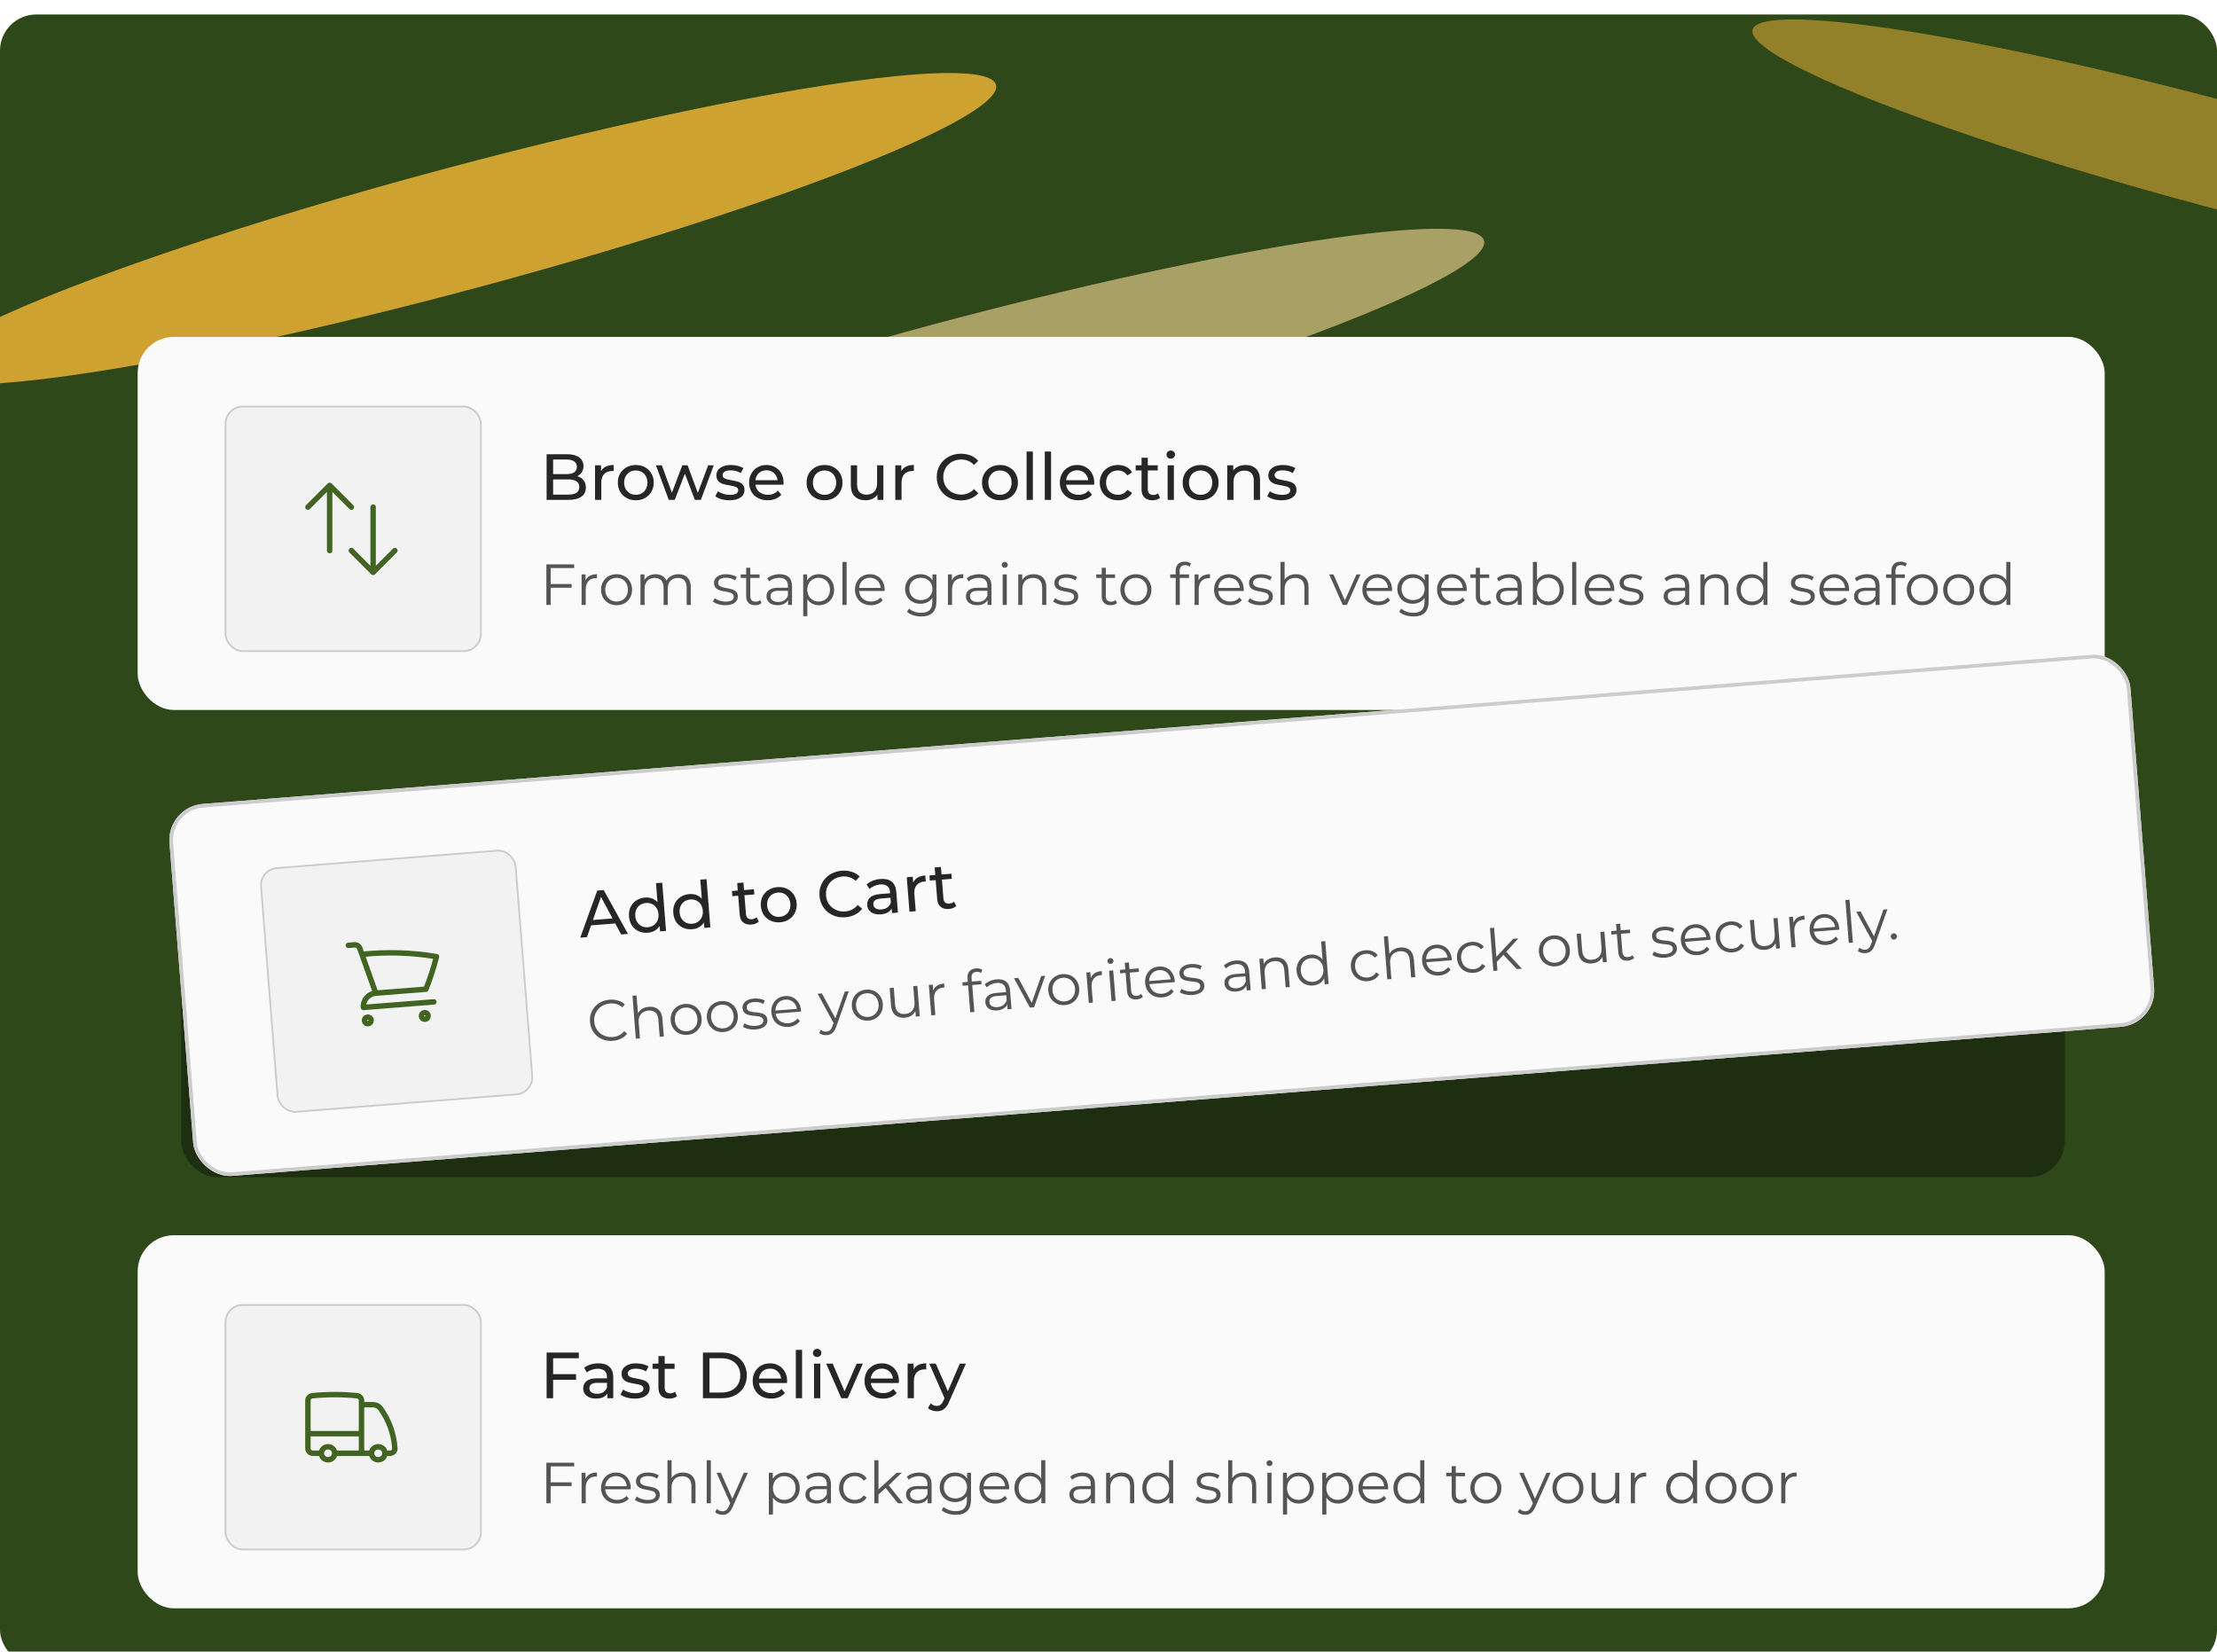 <svg width="612" height="456" viewBox="0 0 612 456" fill="none" xmlns="http://www.w3.org/2000/svg">
<g filter="url(#filter0_i_579_159)">
<g clip-path="url(#clip0_579_159)">
<rect width="612" height="456" rx="10" fill="#2F4819"/>
<g opacity="0.8" filter="url(#filter1_f_579_159)">
<ellipse cx="126.669" cy="59.152" rx="153.5" ry="17" transform="rotate(-15.001 126.669 59.152)" fill="#F5B937"/>
</g>
<g opacity="0.5" filter="url(#filter2_f_579_159)">
<ellipse cx="133.1" cy="14.741" rx="133.1" ry="14.741" transform="matrix(-0.966 -0.259 -0.259 0.966 744.76 58.903)" fill="#F5B937"/>
</g>
<g opacity="0.6" filter="url(#filter3_f_579_159)">
<path d="M409.663 62.421C412.093 71.49 347.681 96.63 265.794 118.573C183.907 140.516 209.655 127.642 207.225 118.573C204.795 109.504 175.107 107.675 256.994 85.732C338.88 63.788 407.232 53.352 409.663 62.421Z" fill="#FADB99"/>
</g>
<rect x="50" y="246" width="520" height="75" rx="10" fill="#1E2E10"/>
<rect x="38" y="89" width="543" height="103" rx="10" fill="#FAFAFA"/>
<rect x="62.25" y="108.25" width="70.5" height="67.5" rx="4.75" fill="#F2F2F2" stroke="#CCCCCC" stroke-width="0.5"/>
<path d="M85 136L91 130M91 130L97 136M91 130V148M109 148L103 154M103 154L97 148M103 154V136" stroke="#416422" stroke-width="1.5" stroke-linecap="round" stroke-linejoin="round"/>
<path d="M159.368 127.466C160.1 127.67 160.676 128.042 161.096 128.582C161.516 129.11 161.726 129.782 161.726 130.598C161.726 131.69 161.312 132.53 160.484 133.118C159.668 133.706 158.474 134 156.902 134H150.89V121.4H156.542C157.982 121.4 159.092 121.688 159.872 122.264C160.664 122.84 161.06 123.638 161.06 124.658C161.06 125.318 160.904 125.888 160.592 126.368C160.292 126.848 159.884 127.214 159.368 127.466ZM152.69 122.858V126.89H156.38C157.304 126.89 158.012 126.722 158.504 126.386C159.008 126.038 159.26 125.534 159.26 124.874C159.26 124.214 159.008 123.716 158.504 123.38C158.012 123.032 157.304 122.858 156.38 122.858H152.69ZM156.83 132.542C157.85 132.542 158.618 132.374 159.134 132.038C159.65 131.702 159.908 131.174 159.908 130.454C159.908 129.05 158.882 128.348 156.83 128.348H152.69V132.542H156.83ZM165.917 126.062C166.217 125.51 166.661 125.09 167.249 124.802C167.837 124.514 168.551 124.37 169.391 124.37V126.044C169.295 126.032 169.163 126.026 168.995 126.026C168.059 126.026 167.321 126.308 166.781 126.872C166.253 127.424 165.989 128.216 165.989 129.248V134H164.261V124.46H165.917V126.062ZM175.519 134.108C174.571 134.108 173.719 133.898 172.963 133.478C172.207 133.058 171.613 132.482 171.181 131.75C170.761 131.006 170.551 130.166 170.551 129.23C170.551 128.294 170.761 127.46 171.181 126.728C171.613 125.984 172.207 125.408 172.963 125C173.719 124.58 174.571 124.37 175.519 124.37C176.467 124.37 177.313 124.58 178.057 125C178.813 125.408 179.401 125.984 179.821 126.728C180.253 127.46 180.469 128.294 180.469 129.23C180.469 130.166 180.253 131.006 179.821 131.75C179.401 132.482 178.813 133.058 178.057 133.478C177.313 133.898 176.467 134.108 175.519 134.108ZM175.519 132.596C176.131 132.596 176.677 132.458 177.157 132.182C177.649 131.894 178.033 131.498 178.309 130.994C178.585 130.478 178.723 129.89 178.723 129.23C178.723 128.57 178.585 127.988 178.309 127.484C178.033 126.968 177.649 126.572 177.157 126.296C176.677 126.02 176.131 125.882 175.519 125.882C174.907 125.882 174.355 126.02 173.863 126.296C173.383 126.572 172.999 126.968 172.711 127.484C172.435 127.988 172.297 128.57 172.297 129.23C172.297 129.89 172.435 130.478 172.711 130.994C172.999 131.498 173.383 131.894 173.863 132.182C174.355 132.458 174.907 132.596 175.519 132.596ZM197.031 124.46L193.467 134H191.811L189.057 126.764L186.267 134H184.611L181.065 124.46H182.703L185.475 132.056L188.355 124.46H189.813L192.639 132.092L195.483 124.46H197.031ZM201.397 134.108C200.617 134.108 199.867 134.006 199.147 133.802C198.427 133.586 197.863 133.316 197.455 132.992L198.175 131.624C198.595 131.924 199.105 132.164 199.705 132.344C200.305 132.524 200.911 132.614 201.523 132.614C203.035 132.614 203.791 132.182 203.791 131.318C203.791 131.03 203.689 130.802 203.485 130.634C203.281 130.466 203.023 130.346 202.711 130.274C202.411 130.19 201.979 130.1 201.415 130.004C200.647 129.884 200.017 129.746 199.525 129.59C199.045 129.434 198.631 129.17 198.283 128.798C197.935 128.426 197.761 127.904 197.761 127.232C197.761 126.368 198.121 125.678 198.841 125.162C199.561 124.634 200.527 124.37 201.739 124.37C202.375 124.37 203.011 124.448 203.647 124.604C204.283 124.76 204.805 124.97 205.213 125.234L204.475 126.602C203.695 126.098 202.777 125.846 201.721 125.846C200.989 125.846 200.431 125.966 200.047 126.206C199.663 126.446 199.471 126.764 199.471 127.16C199.471 127.472 199.579 127.718 199.795 127.898C200.011 128.078 200.275 128.21 200.587 128.294C200.911 128.378 201.361 128.474 201.937 128.582C202.705 128.714 203.323 128.858 203.791 129.014C204.271 129.158 204.679 129.41 205.015 129.77C205.351 130.13 205.519 130.634 205.519 131.282C205.519 132.146 205.147 132.836 204.403 133.352C203.671 133.856 202.669 134.108 201.397 134.108ZM216.301 129.284C216.301 129.416 216.289 129.59 216.265 129.806H208.525C208.633 130.646 208.999 131.324 209.623 131.84C210.259 132.344 211.045 132.596 211.981 132.596C213.121 132.596 214.039 132.212 214.735 131.444L215.689 132.56C215.257 133.064 214.717 133.448 214.069 133.712C213.433 133.976 212.719 134.108 211.927 134.108C210.919 134.108 210.025 133.904 209.245 133.496C208.465 133.076 207.859 132.494 207.427 131.75C207.007 131.006 206.797 130.166 206.797 129.23C206.797 128.306 207.001 127.472 207.409 126.728C207.829 125.984 208.399 125.408 209.119 125C209.851 124.58 210.673 124.37 211.585 124.37C212.497 124.37 213.307 124.58 214.015 125C214.735 125.408 215.293 125.984 215.689 126.728C216.097 127.472 216.301 128.324 216.301 129.284ZM211.585 125.828C210.757 125.828 210.061 126.08 209.497 126.584C208.945 127.088 208.621 127.748 208.525 128.564H214.645C214.549 127.76 214.219 127.106 213.655 126.602C213.103 126.086 212.413 125.828 211.585 125.828ZM227.62 134.108C226.672 134.108 225.82 133.898 225.064 133.478C224.308 133.058 223.714 132.482 223.282 131.75C222.862 131.006 222.652 130.166 222.652 129.23C222.652 128.294 222.862 127.46 223.282 126.728C223.714 125.984 224.308 125.408 225.064 125C225.82 124.58 226.672 124.37 227.62 124.37C228.568 124.37 229.414 124.58 230.158 125C230.914 125.408 231.502 125.984 231.922 126.728C232.354 127.46 232.57 128.294 232.57 129.23C232.57 130.166 232.354 131.006 231.922 131.75C231.502 132.482 230.914 133.058 230.158 133.478C229.414 133.898 228.568 134.108 227.62 134.108ZM227.62 132.596C228.232 132.596 228.778 132.458 229.258 132.182C229.75 131.894 230.134 131.498 230.41 130.994C230.686 130.478 230.824 129.89 230.824 129.23C230.824 128.57 230.686 127.988 230.41 127.484C230.134 126.968 229.75 126.572 229.258 126.296C228.778 126.02 228.232 125.882 227.62 125.882C227.008 125.882 226.456 126.02 225.964 126.296C225.484 126.572 225.1 126.968 224.812 127.484C224.536 127.988 224.398 128.57 224.398 129.23C224.398 129.89 224.536 130.478 224.812 130.994C225.1 131.498 225.484 131.894 225.964 132.182C226.456 132.458 227.008 132.596 227.62 132.596ZM243.852 124.46V134H242.214V132.56C241.866 133.052 241.404 133.436 240.828 133.712C240.264 133.976 239.646 134.108 238.974 134.108C237.702 134.108 236.7 133.76 235.968 133.064C235.236 132.356 234.87 131.318 234.87 129.95V124.46H236.598V129.752C236.598 130.676 236.82 131.378 237.264 131.858C237.708 132.326 238.344 132.56 239.172 132.56C240.084 132.56 240.804 132.284 241.332 131.732C241.86 131.18 242.124 130.4 242.124 129.392V124.46H243.852ZM248.798 126.062C249.098 125.51 249.542 125.09 250.13 124.802C250.718 124.514 251.432 124.37 252.272 124.37V126.044C252.176 126.032 252.044 126.026 251.876 126.026C250.94 126.026 250.202 126.308 249.662 126.872C249.134 127.424 248.87 128.216 248.87 129.248V134H247.142V124.46H248.798V126.062ZM265.245 134.144C263.985 134.144 262.845 133.868 261.825 133.316C260.817 132.752 260.025 131.984 259.449 131.012C258.873 130.028 258.585 128.924 258.585 127.7C258.585 126.476 258.873 125.378 259.449 124.406C260.025 123.422 260.823 122.654 261.843 122.102C262.863 121.538 264.003 121.256 265.263 121.256C266.247 121.256 267.147 121.424 267.963 121.76C268.779 122.084 269.475 122.57 270.051 123.218L268.881 124.352C267.933 123.356 266.751 122.858 265.335 122.858C264.399 122.858 263.553 123.068 262.797 123.488C262.041 123.908 261.447 124.49 261.015 125.234C260.595 125.966 260.385 126.788 260.385 127.7C260.385 128.612 260.595 129.44 261.015 130.184C261.447 130.916 262.041 131.492 262.797 131.912C263.553 132.332 264.399 132.542 265.335 132.542C266.739 132.542 267.921 132.038 268.881 131.03L270.051 132.164C269.475 132.812 268.773 133.304 267.945 133.64C267.129 133.976 266.229 134.144 265.245 134.144ZM276.048 134.108C275.1 134.108 274.248 133.898 273.492 133.478C272.736 133.058 272.142 132.482 271.71 131.75C271.29 131.006 271.08 130.166 271.08 129.23C271.08 128.294 271.29 127.46 271.71 126.728C272.142 125.984 272.736 125.408 273.492 125C274.248 124.58 275.1 124.37 276.048 124.37C276.996 124.37 277.842 124.58 278.586 125C279.342 125.408 279.93 125.984 280.35 126.728C280.782 127.46 280.998 128.294 280.998 129.23C280.998 130.166 280.782 131.006 280.35 131.75C279.93 132.482 279.342 133.058 278.586 133.478C277.842 133.898 276.996 134.108 276.048 134.108ZM276.048 132.596C276.66 132.596 277.206 132.458 277.686 132.182C278.178 131.894 278.562 131.498 278.838 130.994C279.114 130.478 279.252 129.89 279.252 129.23C279.252 128.57 279.114 127.988 278.838 127.484C278.562 126.968 278.178 126.572 277.686 126.296C277.206 126.02 276.66 125.882 276.048 125.882C275.436 125.882 274.884 126.02 274.392 126.296C273.912 126.572 273.528 126.968 273.24 127.484C272.964 127.988 272.826 128.57 272.826 129.23C272.826 129.89 272.964 130.478 273.24 130.994C273.528 131.498 273.912 131.894 274.392 132.182C274.884 132.458 275.436 132.596 276.048 132.596ZM283.388 120.644H285.116V134H283.388V120.644ZM288.415 120.644H290.143V134H288.415V120.644ZM302.065 129.284C302.065 129.416 302.053 129.59 302.029 129.806H294.289C294.397 130.646 294.763 131.324 295.387 131.84C296.023 132.344 296.809 132.596 297.745 132.596C298.885 132.596 299.803 132.212 300.499 131.444L301.453 132.56C301.021 133.064 300.481 133.448 299.833 133.712C299.197 133.976 298.483 134.108 297.691 134.108C296.683 134.108 295.789 133.904 295.009 133.496C294.229 133.076 293.623 132.494 293.191 131.75C292.771 131.006 292.561 130.166 292.561 129.23C292.561 128.306 292.765 127.472 293.173 126.728C293.593 125.984 294.163 125.408 294.883 125C295.615 124.58 296.437 124.37 297.349 124.37C298.261 124.37 299.071 124.58 299.779 125C300.499 125.408 301.057 125.984 301.453 126.728C301.861 127.472 302.065 128.324 302.065 129.284ZM297.349 125.828C296.521 125.828 295.825 126.08 295.261 126.584C294.709 127.088 294.385 127.748 294.289 128.564H300.409C300.313 127.76 299.983 127.106 299.419 126.602C298.867 126.086 298.177 125.828 297.349 125.828ZM308.622 134.108C307.65 134.108 306.78 133.898 306.012 133.478C305.256 133.058 304.662 132.482 304.23 131.75C303.798 131.006 303.582 130.166 303.582 129.23C303.582 128.294 303.798 127.46 304.23 126.728C304.662 125.984 305.256 125.408 306.012 125C306.78 124.58 307.65 124.37 308.622 124.37C309.486 124.37 310.254 124.544 310.926 124.892C311.61 125.24 312.138 125.744 312.51 126.404L311.196 127.25C310.896 126.794 310.524 126.452 310.08 126.224C309.636 125.996 309.144 125.882 308.604 125.882C307.98 125.882 307.416 126.02 306.912 126.296C306.42 126.572 306.03 126.968 305.742 127.484C305.466 127.988 305.328 128.57 305.328 129.23C305.328 129.902 305.466 130.496 305.742 131.012C306.03 131.516 306.42 131.906 306.912 132.182C307.416 132.458 307.98 132.596 308.604 132.596C309.144 132.596 309.636 132.482 310.08 132.254C310.524 132.026 310.896 131.684 311.196 131.228L312.51 132.056C312.138 132.716 311.61 133.226 310.926 133.586C310.254 133.934 309.486 134.108 308.622 134.108ZM320.234 133.442C319.982 133.658 319.67 133.826 319.298 133.946C318.926 134.054 318.542 134.108 318.146 134.108C317.186 134.108 316.442 133.85 315.914 133.334C315.386 132.818 315.122 132.08 315.122 131.12V125.882H313.502V124.46H315.122V122.372H316.85V124.46H319.586V125.882H316.85V131.048C316.85 131.564 316.976 131.96 317.228 132.236C317.492 132.512 317.864 132.65 318.344 132.65C318.872 132.65 319.322 132.5 319.694 132.2L320.234 133.442ZM322.324 124.46H324.052V134H322.324V124.46ZM323.188 122.624C322.852 122.624 322.57 122.516 322.342 122.3C322.126 122.084 322.018 121.82 322.018 121.508C322.018 121.196 322.126 120.932 322.342 120.716C322.57 120.488 322.852 120.374 323.188 120.374C323.524 120.374 323.8 120.482 324.016 120.698C324.244 120.902 324.358 121.16 324.358 121.472C324.358 121.796 324.244 122.072 324.016 122.3C323.8 122.516 323.524 122.624 323.188 122.624ZM331.437 134.108C330.489 134.108 329.637 133.898 328.881 133.478C328.125 133.058 327.531 132.482 327.099 131.75C326.679 131.006 326.469 130.166 326.469 129.23C326.469 128.294 326.679 127.46 327.099 126.728C327.531 125.984 328.125 125.408 328.881 125C329.637 124.58 330.489 124.37 331.437 124.37C332.385 124.37 333.231 124.58 333.975 125C334.731 125.408 335.319 125.984 335.739 126.728C336.171 127.46 336.387 128.294 336.387 129.23C336.387 130.166 336.171 131.006 335.739 131.75C335.319 132.482 334.731 133.058 333.975 133.478C333.231 133.898 332.385 134.108 331.437 134.108ZM331.437 132.596C332.049 132.596 332.595 132.458 333.075 132.182C333.567 131.894 333.951 131.498 334.227 130.994C334.503 130.478 334.641 129.89 334.641 129.23C334.641 128.57 334.503 127.988 334.227 127.484C333.951 126.968 333.567 126.572 333.075 126.296C332.595 126.02 332.049 125.882 331.437 125.882C330.825 125.882 330.273 126.02 329.781 126.296C329.301 126.572 328.917 126.968 328.629 127.484C328.353 127.988 328.215 128.57 328.215 129.23C328.215 129.89 328.353 130.478 328.629 130.994C328.917 131.498 329.301 131.894 329.781 132.182C330.273 132.458 330.825 132.596 331.437 132.596ZM343.871 124.37C345.083 124.37 346.043 124.724 346.751 125.432C347.471 126.128 347.831 127.154 347.831 128.51V134H346.103V128.708C346.103 127.784 345.881 127.088 345.437 126.62C344.993 126.152 344.357 125.918 343.529 125.918C342.593 125.918 341.855 126.194 341.315 126.746C340.775 127.286 340.505 128.066 340.505 129.086V134H338.777V124.46H340.433V125.9C340.781 125.408 341.249 125.03 341.837 124.766C342.437 124.502 343.115 124.37 343.871 124.37ZM353.765 134.108C352.985 134.108 352.235 134.006 351.515 133.802C350.795 133.586 350.231 133.316 349.823 132.992L350.543 131.624C350.963 131.924 351.473 132.164 352.073 132.344C352.673 132.524 353.279 132.614 353.891 132.614C355.403 132.614 356.159 132.182 356.159 131.318C356.159 131.03 356.057 130.802 355.853 130.634C355.649 130.466 355.391 130.346 355.079 130.274C354.779 130.19 354.347 130.1 353.783 130.004C353.015 129.884 352.385 129.746 351.893 129.59C351.413 129.434 350.999 129.17 350.651 128.798C350.303 128.426 350.129 127.904 350.129 127.232C350.129 126.368 350.489 125.678 351.209 125.162C351.929 124.634 352.895 124.37 354.107 124.37C354.743 124.37 355.379 124.448 356.015 124.604C356.651 124.76 357.173 124.97 357.581 125.234L356.843 126.602C356.063 126.098 355.145 125.846 354.089 125.846C353.357 125.846 352.799 125.966 352.415 126.206C352.031 126.446 351.839 126.764 351.839 127.16C351.839 127.472 351.947 127.718 352.163 127.898C352.379 128.078 352.643 128.21 352.955 128.294C353.279 128.378 353.729 128.474 354.305 128.582C355.073 128.714 355.691 128.858 356.159 129.014C356.639 129.158 357.047 129.41 357.383 129.77C357.719 130.13 357.887 130.634 357.887 131.282C357.887 132.146 357.515 132.836 356.771 133.352C356.039 133.856 355.037 134.108 353.765 134.108Z" fill="#262626"/>
<path d="M158.504 152.824H152.008V157.224H157.8V158.248H152.008V163H150.824V151.8H158.504V152.824ZM161.641 156.232C162.169 155.112 163.241 154.52 164.793 154.52V155.624C164.697 155.624 164.601 155.608 164.521 155.608C162.761 155.608 161.689 156.728 161.689 158.712V163H160.553V154.584H161.641V156.232ZM170.212 163.08C167.748 163.08 165.924 161.288 165.924 158.792C165.924 156.296 167.748 154.52 170.212 154.52C172.676 154.52 174.484 156.296 174.484 158.792C174.484 161.288 172.676 163.08 170.212 163.08ZM170.212 162.072C172.004 162.072 173.332 160.76 173.332 158.792C173.332 156.824 172.004 155.512 170.212 155.512C168.42 155.512 167.076 156.824 167.076 158.792C167.076 160.76 168.42 162.072 170.212 162.072ZM187.299 154.52C189.347 154.52 190.691 155.704 190.691 158.12V163H189.555V158.232C189.555 156.456 188.659 155.544 187.139 155.544C185.411 155.544 184.323 156.664 184.323 158.584V163H183.187V158.232C183.187 156.456 182.291 155.544 180.755 155.544C179.043 155.544 177.939 156.664 177.939 158.584V163H176.803V154.584H177.891V156.12C178.483 155.112 179.571 154.52 180.979 154.52C182.371 154.52 183.459 155.112 183.971 156.296C184.579 155.208 185.779 154.52 187.299 154.52ZM200.215 163.08C198.823 163.08 197.479 162.632 196.791 162.04L197.303 161.144C197.975 161.672 199.111 162.088 200.295 162.088C201.895 162.088 202.551 161.544 202.551 160.712C202.551 158.52 197.095 160.248 197.095 156.92C197.095 155.544 198.279 154.52 200.423 154.52C201.511 154.52 202.695 154.824 203.399 155.304L202.903 156.216C202.167 155.704 201.287 155.496 200.423 155.496C198.903 155.496 198.231 156.088 198.231 156.888C198.231 159.16 203.687 157.448 203.687 160.68C203.687 162.136 202.407 163.08 200.215 163.08ZM209.819 161.672L210.219 162.488C209.771 162.888 209.099 163.08 208.443 163.08C206.859 163.08 205.979 162.184 205.979 160.632V155.544H204.475V154.584H205.979V152.744H207.115V154.584H209.675V155.544H207.115V160.568C207.115 161.56 207.627 162.104 208.571 162.104C209.035 162.104 209.499 161.96 209.819 161.672ZM215.231 154.52C217.407 154.52 218.639 155.608 218.639 157.784V163H217.551V161.688C217.039 162.552 216.047 163.08 214.655 163.08C212.751 163.08 211.583 162.088 211.583 160.632C211.583 159.336 212.415 158.248 214.831 158.248H217.503V157.736C217.503 156.296 216.687 155.512 215.119 155.512C214.031 155.512 213.007 155.896 212.319 156.504L211.807 155.656C212.655 154.936 213.903 154.52 215.231 154.52ZM214.831 162.184C216.111 162.184 217.055 161.576 217.503 160.472V159.096H214.863C213.231 159.096 212.703 159.736 212.703 160.6C212.703 161.576 213.487 162.184 214.831 162.184ZM226.061 154.52C228.461 154.52 230.253 156.248 230.253 158.792C230.253 161.352 228.461 163.08 226.061 163.08C224.717 163.08 223.565 162.504 222.861 161.416V166.104H221.725V154.584H222.813V156.248C223.501 155.128 224.669 154.52 226.061 154.52ZM225.981 162.072C227.757 162.072 229.117 160.76 229.117 158.792C229.117 156.84 227.757 155.512 225.981 155.512C224.189 155.512 222.845 156.84 222.845 158.792C222.845 160.76 224.189 162.072 225.981 162.072ZM232.568 163V151.128H233.704V163H232.568ZM244.209 158.792C244.209 158.888 244.193 159.016 244.193 159.144H237.153C237.281 160.904 238.625 162.072 240.465 162.072C241.489 162.072 242.401 161.704 243.041 160.968L243.681 161.704C242.929 162.6 241.761 163.08 240.433 163.08C237.809 163.08 236.017 161.288 236.017 158.792C236.017 156.296 237.761 154.52 240.129 154.52C242.497 154.52 244.209 156.264 244.209 158.792ZM240.129 155.496C238.497 155.496 237.297 156.648 237.153 158.296H243.121C242.977 156.648 241.777 155.496 240.129 155.496ZM257.413 154.584H258.501V161.976C258.501 164.872 257.077 166.184 254.293 166.184C252.757 166.184 251.253 165.72 250.373 164.888L250.949 164.024C251.749 164.744 252.965 165.176 254.261 165.176C256.389 165.176 257.365 164.2 257.365 162.12V161.048C256.661 162.12 255.461 162.68 254.085 162.68C251.685 162.68 249.861 161 249.861 158.584C249.861 156.168 251.685 154.52 254.085 154.52C255.493 154.52 256.709 155.096 257.413 156.2V154.584ZM254.197 161.672C256.053 161.672 257.397 160.408 257.397 158.584C257.397 156.76 256.053 155.512 254.197 155.512C252.341 155.512 251.013 156.76 251.013 158.584C251.013 160.408 252.341 161.672 254.197 161.672ZM262.766 156.232C263.294 155.112 264.366 154.52 265.918 154.52V155.624C265.822 155.624 265.726 155.608 265.646 155.608C263.886 155.608 262.814 156.728 262.814 158.712V163H261.678V154.584H262.766V156.232ZM270.294 154.52C272.47 154.52 273.702 155.608 273.702 157.784V163H272.614V161.688C272.102 162.552 271.11 163.08 269.718 163.08C267.814 163.08 266.646 162.088 266.646 160.632C266.646 159.336 267.478 158.248 269.894 158.248H272.566V157.736C272.566 156.296 271.75 155.512 270.182 155.512C269.094 155.512 268.07 155.896 267.382 156.504L266.87 155.656C267.718 154.936 268.966 154.52 270.294 154.52ZM269.894 162.184C271.174 162.184 272.118 161.576 272.566 160.472V159.096H269.926C268.294 159.096 267.766 159.736 267.766 160.6C267.766 161.576 268.55 162.184 269.894 162.184ZM277.363 152.744C276.899 152.744 276.531 152.376 276.531 151.928C276.531 151.496 276.899 151.128 277.363 151.128C277.827 151.128 278.195 151.48 278.195 151.912C278.195 152.376 277.843 152.744 277.363 152.744ZM276.787 163V154.584H277.923V163H276.787ZM285.372 154.52C287.42 154.52 288.828 155.704 288.828 158.12V163H287.692V158.232C287.692 156.456 286.764 155.544 285.164 155.544C283.356 155.544 282.22 156.664 282.22 158.584V163H281.084V154.584H282.172V156.136C282.78 155.112 283.916 154.52 285.372 154.52ZM294.168 163.08C292.776 163.08 291.432 162.632 290.744 162.04L291.256 161.144C291.928 161.672 293.064 162.088 294.248 162.088C295.848 162.088 296.504 161.544 296.504 160.712C296.504 158.52 291.048 160.248 291.048 156.92C291.048 155.544 292.232 154.52 294.376 154.52C295.464 154.52 296.648 154.824 297.352 155.304L296.856 156.216C296.12 155.704 295.24 155.496 294.376 155.496C292.856 155.496 292.184 156.088 292.184 156.888C292.184 159.16 297.64 157.448 297.64 160.68C297.64 162.136 296.36 163.08 294.168 163.08ZM307.96 161.672L308.36 162.488C307.912 162.888 307.24 163.08 306.584 163.08C305 163.08 304.12 162.184 304.12 160.632V155.544H302.616V154.584H304.12V152.744H305.256V154.584H307.816V155.544H305.256V160.568C305.256 161.56 305.768 162.104 306.712 162.104C307.176 162.104 307.64 161.96 307.96 161.672ZM313.571 163.08C311.107 163.08 309.283 161.288 309.283 158.792C309.283 156.296 311.107 154.52 313.571 154.52C316.035 154.52 317.843 156.296 317.843 158.792C317.843 161.288 316.035 163.08 313.571 163.08ZM313.571 162.072C315.363 162.072 316.691 160.76 316.691 158.792C316.691 156.824 315.363 155.512 313.571 155.512C311.779 155.512 310.435 156.824 310.435 158.792C310.435 160.76 311.779 162.072 313.571 162.072ZM327.134 152.008C326.158 152.008 325.646 152.552 325.646 153.592V154.584H328.238V155.544H325.678V163H324.542V155.544H323.038V154.584H324.542V153.544C324.542 152.04 325.438 151.048 327.086 151.048C327.71 151.048 328.35 151.224 328.766 151.576L328.382 152.424C328.062 152.152 327.614 152.008 327.134 152.008ZM330.86 156.232C331.388 155.112 332.46 154.52 334.012 154.52V155.624C333.916 155.624 333.82 155.608 333.74 155.608C331.98 155.608 330.908 156.728 330.908 158.712V163H329.772V154.584H330.86V156.232ZM343.334 158.792C343.334 158.888 343.318 159.016 343.318 159.144H336.278C336.406 160.904 337.75 162.072 339.59 162.072C340.614 162.072 341.526 161.704 342.166 160.968L342.806 161.704C342.054 162.6 340.886 163.08 339.558 163.08C336.934 163.08 335.142 161.288 335.142 158.792C335.142 156.296 336.886 154.52 339.254 154.52C341.622 154.52 343.334 156.264 343.334 158.792ZM339.254 155.496C337.622 155.496 336.422 156.648 336.278 158.296H342.246C342.102 156.648 340.902 155.496 339.254 155.496ZM347.903 163.08C346.511 163.08 345.167 162.632 344.479 162.04L344.991 161.144C345.663 161.672 346.799 162.088 347.983 162.088C349.583 162.088 350.239 161.544 350.239 160.712C350.239 158.52 344.783 160.248 344.783 156.92C344.783 155.544 345.967 154.52 348.111 154.52C349.199 154.52 350.383 154.824 351.087 155.304L350.591 156.216C349.855 155.704 348.975 155.496 348.111 155.496C346.591 155.496 345.919 156.088 345.919 156.888C345.919 159.16 351.375 157.448 351.375 160.68C351.375 162.136 350.095 163.08 347.903 163.08ZM357.763 154.52C359.811 154.52 361.219 155.704 361.219 158.12V163H360.083V158.232C360.083 156.456 359.155 155.544 357.555 155.544C355.747 155.544 354.611 156.664 354.611 158.584V163H353.475V151.128H354.611V156.056C355.235 155.08 356.339 154.52 357.763 154.52ZM374.442 154.584H375.562L371.818 163H370.65L366.922 154.584H368.106L371.258 161.752L374.442 154.584ZM384.272 158.792C384.272 158.888 384.256 159.016 384.256 159.144H377.216C377.344 160.904 378.688 162.072 380.528 162.072C381.552 162.072 382.464 161.704 383.104 160.968L383.744 161.704C382.992 162.6 381.824 163.08 380.496 163.08C377.872 163.08 376.08 161.288 376.08 158.792C376.08 156.296 377.824 154.52 380.192 154.52C382.56 154.52 384.272 156.264 384.272 158.792ZM380.192 155.496C378.56 155.496 377.36 156.648 377.216 158.296H383.184C383.04 156.648 381.84 155.496 380.192 155.496ZM393.288 154.584H394.376V161.976C394.376 164.872 392.952 166.184 390.168 166.184C388.632 166.184 387.128 165.72 386.248 164.888L386.824 164.024C387.624 164.744 388.84 165.176 390.136 165.176C392.264 165.176 393.24 164.2 393.24 162.12V161.048C392.536 162.12 391.336 162.68 389.96 162.68C387.56 162.68 385.736 161 385.736 158.584C385.736 156.168 387.56 154.52 389.96 154.52C391.368 154.52 392.584 155.096 393.288 156.2V154.584ZM390.072 161.672C391.928 161.672 393.272 160.408 393.272 158.584C393.272 156.76 391.928 155.512 390.072 155.512C388.216 155.512 386.888 156.76 386.888 158.584C386.888 160.408 388.216 161.672 390.072 161.672ZM404.897 158.792C404.897 158.888 404.881 159.016 404.881 159.144H397.841C397.969 160.904 399.313 162.072 401.153 162.072C402.177 162.072 403.089 161.704 403.729 160.968L404.369 161.704C403.617 162.6 402.449 163.08 401.121 163.08C398.497 163.08 396.705 161.288 396.705 158.792C396.705 156.296 398.449 154.52 400.817 154.52C403.185 154.52 404.897 156.264 404.897 158.792ZM400.817 155.496C399.185 155.496 397.985 156.648 397.841 158.296H403.809C403.665 156.648 402.465 155.496 400.817 155.496ZM411.241 161.672L411.641 162.488C411.193 162.888 410.521 163.08 409.865 163.08C408.281 163.08 407.401 162.184 407.401 160.632V155.544H405.897V154.584H407.401V152.744H408.537V154.584H411.097V155.544H408.537V160.568C408.537 161.56 409.049 162.104 409.993 162.104C410.457 162.104 410.921 161.96 411.241 161.672ZM416.653 154.52C418.829 154.52 420.061 155.608 420.061 157.784V163H418.973V161.688C418.461 162.552 417.469 163.08 416.077 163.08C414.173 163.08 413.005 162.088 413.005 160.632C413.005 159.336 413.837 158.248 416.253 158.248H418.925V157.736C418.925 156.296 418.109 155.512 416.541 155.512C415.453 155.512 414.429 155.896 413.741 156.504L413.229 155.656C414.077 154.936 415.325 154.52 416.653 154.52ZM416.253 162.184C417.533 162.184 418.477 161.576 418.925 160.472V159.096H416.285C414.653 159.096 414.125 159.736 414.125 160.6C414.125 161.576 414.909 162.184 416.253 162.184ZM427.483 154.52C429.883 154.52 431.675 156.248 431.675 158.792C431.675 161.336 429.883 163.08 427.483 163.08C426.091 163.08 424.923 162.472 424.235 161.336V163H423.147V151.128H424.283V156.184C424.987 155.096 426.139 154.52 427.483 154.52ZM427.403 162.072C429.179 162.072 430.539 160.76 430.539 158.792C430.539 156.824 429.179 155.512 427.403 155.512C425.611 155.512 424.267 156.824 424.267 158.792C424.267 160.76 425.611 162.072 427.403 162.072ZM433.99 163V151.128H435.126V163H433.99ZM445.631 158.792C445.631 158.888 445.615 159.016 445.615 159.144H438.575C438.703 160.904 440.047 162.072 441.887 162.072C442.911 162.072 443.823 161.704 444.463 160.968L445.103 161.704C444.351 162.6 443.183 163.08 441.855 163.08C439.231 163.08 437.439 161.288 437.439 158.792C437.439 156.296 439.183 154.52 441.551 154.52C443.919 154.52 445.631 156.264 445.631 158.792ZM441.551 155.496C439.919 155.496 438.719 156.648 438.575 158.296H444.543C444.399 156.648 443.199 155.496 441.551 155.496ZM450.199 163.08C448.807 163.08 447.463 162.632 446.775 162.04L447.287 161.144C447.959 161.672 449.095 162.088 450.279 162.088C451.879 162.088 452.535 161.544 452.535 160.712C452.535 158.52 447.079 160.248 447.079 156.92C447.079 155.544 448.263 154.52 450.407 154.52C451.495 154.52 452.679 154.824 453.383 155.304L452.887 156.216C452.151 155.704 451.271 155.496 450.407 155.496C448.887 155.496 448.215 156.088 448.215 156.888C448.215 159.16 453.671 157.448 453.671 160.68C453.671 162.136 452.391 163.08 450.199 163.08ZM462.903 154.52C465.079 154.52 466.311 155.608 466.311 157.784V163H465.223V161.688C464.711 162.552 463.719 163.08 462.327 163.08C460.423 163.08 459.255 162.088 459.255 160.632C459.255 159.336 460.087 158.248 462.503 158.248H465.175V157.736C465.175 156.296 464.359 155.512 462.791 155.512C461.703 155.512 460.679 155.896 459.991 156.504L459.479 155.656C460.327 154.936 461.575 154.52 462.903 154.52ZM462.503 162.184C463.783 162.184 464.727 161.576 465.175 160.472V159.096H462.535C460.903 159.096 460.375 159.736 460.375 160.6C460.375 161.576 461.159 162.184 462.503 162.184ZM473.685 154.52C475.733 154.52 477.141 155.704 477.141 158.12V163H476.005V158.232C476.005 156.456 475.077 155.544 473.477 155.544C471.669 155.544 470.533 156.664 470.533 158.584V163H469.397V154.584H470.485V156.136C471.093 155.112 472.229 154.52 473.685 154.52ZM486.769 151.128H487.905V163H486.817V161.336C486.129 162.472 484.961 163.08 483.569 163.08C481.169 163.08 479.377 161.336 479.377 158.792C479.377 156.248 481.169 154.52 483.569 154.52C484.913 154.52 486.065 155.096 486.769 156.184V151.128ZM483.665 162.072C485.441 162.072 486.785 160.76 486.785 158.792C486.785 156.824 485.441 155.512 483.665 155.512C481.873 155.512 480.529 156.824 480.529 158.792C480.529 160.76 481.873 162.072 483.665 162.072ZM497.512 163.08C496.12 163.08 494.776 162.632 494.088 162.04L494.6 161.144C495.272 161.672 496.408 162.088 497.592 162.088C499.192 162.088 499.848 161.544 499.848 160.712C499.848 158.52 494.392 160.248 494.392 156.92C494.392 155.544 495.576 154.52 497.72 154.52C498.808 154.52 499.992 154.824 500.696 155.304L500.2 156.216C499.464 155.704 498.584 155.496 497.72 155.496C496.2 155.496 495.528 156.088 495.528 156.888C495.528 159.16 500.984 157.448 500.984 160.68C500.984 162.136 499.704 163.08 497.512 163.08ZM510.428 158.792C510.428 158.888 510.412 159.016 510.412 159.144H503.372C503.5 160.904 504.844 162.072 506.684 162.072C507.708 162.072 508.62 161.704 509.26 160.968L509.9 161.704C509.148 162.6 507.98 163.08 506.652 163.08C504.028 163.08 502.236 161.288 502.236 158.792C502.236 156.296 503.98 154.52 506.348 154.52C508.716 154.52 510.428 156.264 510.428 158.792ZM506.348 155.496C504.716 155.496 503.516 156.648 503.372 158.296H509.34C509.196 156.648 507.996 155.496 506.348 155.496ZM515.45 154.52C517.626 154.52 518.858 155.608 518.858 157.784V163H517.77V161.688C517.258 162.552 516.266 163.08 514.874 163.08C512.97 163.08 511.802 162.088 511.802 160.632C511.802 159.336 512.634 158.248 515.05 158.248H517.722V157.736C517.722 156.296 516.906 155.512 515.338 155.512C514.25 155.512 513.226 155.896 512.538 156.504L512.026 155.656C512.874 154.936 514.122 154.52 515.45 154.52ZM515.05 162.184C516.33 162.184 517.274 161.576 517.722 160.472V159.096H515.082C513.45 159.096 512.922 159.736 512.922 160.6C512.922 161.576 513.706 162.184 515.05 162.184ZM524.727 152.008C523.751 152.008 523.239 152.552 523.239 153.592V154.584H525.831V155.544H523.271V163H522.135V155.544H520.631V154.584H522.135V153.544C522.135 152.04 523.031 151.048 524.679 151.048C525.303 151.048 525.943 151.224 526.359 151.576L525.975 152.424C525.655 152.152 525.207 152.008 524.727 152.008ZM530.665 163.08C528.201 163.08 526.377 161.288 526.377 158.792C526.377 156.296 528.201 154.52 530.665 154.52C533.129 154.52 534.937 156.296 534.937 158.792C534.937 161.288 533.129 163.08 530.665 163.08ZM530.665 162.072C532.457 162.072 533.785 160.76 533.785 158.792C533.785 156.824 532.457 155.512 530.665 155.512C528.873 155.512 527.529 156.824 527.529 158.792C527.529 160.76 528.873 162.072 530.665 162.072ZM540.696 163.08C538.232 163.08 536.408 161.288 536.408 158.792C536.408 156.296 538.232 154.52 540.696 154.52C543.16 154.52 544.968 156.296 544.968 158.792C544.968 161.288 543.16 163.08 540.696 163.08ZM540.696 162.072C542.488 162.072 543.816 160.76 543.816 158.792C543.816 156.824 542.488 155.512 540.696 155.512C538.904 155.512 537.56 156.824 537.56 158.792C537.56 160.76 538.904 162.072 540.696 162.072ZM553.831 151.128H554.967V163H553.879V161.336C553.191 162.472 552.023 163.08 550.631 163.08C548.231 163.08 546.439 161.336 546.439 158.792C546.439 156.248 548.231 154.52 550.631 154.52C551.975 154.52 553.127 155.096 553.831 156.184V151.128ZM550.727 162.072C552.503 162.072 553.847 160.76 553.847 158.792C553.847 156.824 552.503 155.512 550.727 155.512C548.935 155.512 547.591 156.824 547.591 158.792C547.591 160.76 548.935 162.072 550.727 162.072Z" fill="#545454"/>
<rect x="38" y="337" width="543" height="103" rx="10" fill="#FAFAFA"/>
<rect x="62.25" y="356.25" width="70.5" height="67.5" rx="4.75" fill="#F2F2F2" stroke="#CCCCCC" stroke-width="0.5"/>
<path d="M92.397 397.2C92.397 397.677 92.202 398.135 91.856 398.473C91.509 398.81 91.038 399 90.548 399C90.057 399 89.587 398.81 89.24 398.473C88.893 398.135 88.699 397.677 88.699 397.2M92.397 397.2C92.397 396.723 92.202 396.265 91.856 395.927C91.509 395.59 91.038 395.4 90.548 395.4C90.057 395.4 89.587 395.59 89.24 395.927C88.893 396.265 88.699 396.723 88.699 397.2M92.397 397.2H99.794M88.699 397.2H86.387C86.019 397.2 85.666 397.058 85.406 396.805C85.146 396.551 85 396.208 85 395.85V391.8M99.794 397.2H102.568M99.794 397.2V391.8M85 391.8V382.639C84.998 382.31 85.121 381.992 85.346 381.747C85.571 381.502 85.881 381.347 86.217 381.311C90.326 380.896 94.468 380.896 98.577 381.311C99.274 381.381 99.794 381.957 99.794 382.639V383.788M85 391.8H99.794M106.267 397.2C106.267 397.677 106.072 398.135 105.725 398.473C105.378 398.81 104.908 399 104.417 399C103.927 399 103.457 398.81 103.11 398.473C102.763 398.135 102.568 397.677 102.568 397.2M106.267 397.2C106.267 396.723 106.072 396.265 105.725 395.927C105.378 395.59 104.908 395.4 104.417 395.4C103.927 395.4 103.457 395.59 103.11 395.927C102.763 396.265 102.568 396.723 102.568 397.2M106.267 397.2H107.654C108.419 397.2 109.045 396.595 108.997 395.851C108.75 391.889 107.379 388.07 105.036 384.82C104.813 384.516 104.522 384.264 104.184 384.086C103.847 383.907 103.472 383.805 103.088 383.788H99.794M99.794 383.788V391.8" stroke="#416422" stroke-width="1.5" stroke-linecap="round" stroke-linejoin="round"/>
<path d="M152.69 370.966V375.358H159.008V376.906H152.69V382H150.89V369.4H159.782V370.966H152.69ZM165.204 372.37C166.524 372.37 167.532 372.694 168.228 373.342C168.936 373.99 169.29 374.956 169.29 376.24V382H167.652V380.74C167.364 381.184 166.95 381.526 166.41 381.766C165.882 381.994 165.252 382.108 164.52 382.108C163.452 382.108 162.594 381.85 161.946 381.334C161.31 380.818 160.992 380.14 160.992 379.3C160.992 378.46 161.298 377.788 161.91 377.284C162.522 376.768 163.494 376.51 164.826 376.51H167.562V376.168C167.562 375.424 167.346 374.854 166.914 374.458C166.482 374.062 165.846 373.864 165.006 373.864C164.442 373.864 163.89 373.96 163.35 374.152C162.81 374.332 162.354 374.578 161.982 374.89L161.262 373.594C161.754 373.198 162.342 372.898 163.026 372.694C163.71 372.478 164.436 372.37 165.204 372.37ZM164.808 380.776C165.468 380.776 166.038 380.632 166.518 380.344C166.998 380.044 167.346 379.624 167.562 379.084V377.752H164.898C163.434 377.752 162.702 378.244 162.702 379.228C162.702 379.708 162.888 380.086 163.26 380.362C163.632 380.638 164.148 380.776 164.808 380.776ZM175.224 382.108C174.444 382.108 173.694 382.006 172.974 381.802C172.254 381.586 171.69 381.316 171.282 380.992L172.002 379.624C172.422 379.924 172.932 380.164 173.532 380.344C174.132 380.524 174.738 380.614 175.35 380.614C176.862 380.614 177.618 380.182 177.618 379.318C177.618 379.03 177.516 378.802 177.312 378.634C177.108 378.466 176.85 378.346 176.538 378.274C176.238 378.19 175.806 378.1 175.242 378.004C174.474 377.884 173.844 377.746 173.352 377.59C172.872 377.434 172.458 377.17 172.11 376.798C171.762 376.426 171.588 375.904 171.588 375.232C171.588 374.368 171.948 373.678 172.668 373.162C173.388 372.634 174.354 372.37 175.566 372.37C176.202 372.37 176.838 372.448 177.474 372.604C178.11 372.76 178.632 372.97 179.04 373.234L178.302 374.602C177.522 374.098 176.604 373.846 175.548 373.846C174.816 373.846 174.258 373.966 173.874 374.206C173.49 374.446 173.298 374.764 173.298 375.16C173.298 375.472 173.406 375.718 173.622 375.898C173.838 376.078 174.102 376.21 174.414 376.294C174.738 376.378 175.188 376.474 175.764 376.582C176.532 376.714 177.15 376.858 177.618 377.014C178.098 377.158 178.506 377.41 178.842 377.77C179.178 378.13 179.346 378.634 179.346 379.282C179.346 380.146 178.974 380.836 178.23 381.352C177.498 381.856 176.496 382.108 175.224 382.108ZM186.869 381.442C186.617 381.658 186.305 381.826 185.933 381.946C185.561 382.054 185.177 382.108 184.781 382.108C183.821 382.108 183.077 381.85 182.549 381.334C182.021 380.818 181.757 380.08 181.757 379.12V373.882H180.137V372.46H181.757V370.372H183.485V372.46H186.221V373.882H183.485V379.048C183.485 379.564 183.611 379.96 183.863 380.236C184.127 380.512 184.499 380.65 184.979 380.65C185.507 380.65 185.957 380.5 186.329 380.2L186.869 381.442ZM194.044 369.4H199.354C200.686 369.4 201.868 369.664 202.9 370.192C203.932 370.72 204.73 371.464 205.294 372.424C205.87 373.372 206.158 374.464 206.158 375.7C206.158 376.936 205.87 378.034 205.294 378.994C204.73 379.942 203.932 380.68 202.9 381.208C201.868 381.736 200.686 382 199.354 382H194.044V369.4ZM199.246 380.434C200.266 380.434 201.16 380.236 201.928 379.84C202.708 379.444 203.308 378.892 203.728 378.184C204.148 377.464 204.358 376.636 204.358 375.7C204.358 374.764 204.148 373.942 203.728 373.234C203.308 372.514 202.708 371.956 201.928 371.56C201.16 371.164 200.266 370.966 199.246 370.966H195.844V380.434H199.246ZM217.285 377.284C217.285 377.416 217.273 377.59 217.249 377.806H209.509C209.617 378.646 209.983 379.324 210.607 379.84C211.243 380.344 212.029 380.596 212.965 380.596C214.105 380.596 215.023 380.212 215.719 379.444L216.673 380.56C216.241 381.064 215.701 381.448 215.053 381.712C214.417 381.976 213.703 382.108 212.911 382.108C211.903 382.108 211.009 381.904 210.229 381.496C209.449 381.076 208.843 380.494 208.411 379.75C207.991 379.006 207.781 378.166 207.781 377.23C207.781 376.306 207.985 375.472 208.393 374.728C208.813 373.984 209.383 373.408 210.103 373C210.835 372.58 211.657 372.37 212.569 372.37C213.481 372.37 214.291 372.58 214.999 373C215.719 373.408 216.277 373.984 216.673 374.728C217.081 375.472 217.285 376.324 217.285 377.284ZM212.569 373.828C211.741 373.828 211.045 374.08 210.481 374.584C209.929 375.088 209.605 375.748 209.509 376.564H215.629C215.533 375.76 215.203 375.106 214.639 374.602C214.087 374.086 213.397 373.828 212.569 373.828ZM219.685 368.644H221.413V382H219.685V368.644ZM224.712 372.46H226.44V382H224.712V372.46ZM225.576 370.624C225.24 370.624 224.958 370.516 224.73 370.3C224.514 370.084 224.406 369.82 224.406 369.508C224.406 369.196 224.514 368.932 224.73 368.716C224.958 368.488 225.24 368.374 225.576 368.374C225.912 368.374 226.188 368.482 226.404 368.698C226.632 368.902 226.746 369.16 226.746 369.472C226.746 369.796 226.632 370.072 226.404 370.3C226.188 370.516 225.912 370.624 225.576 370.624ZM238.182 372.46L234.006 382H232.242L228.066 372.46H229.866L233.142 380.11L236.49 372.46H238.182ZM248.153 377.284C248.153 377.416 248.141 377.59 248.117 377.806H240.377C240.485 378.646 240.851 379.324 241.475 379.84C242.111 380.344 242.897 380.596 243.833 380.596C244.973 380.596 245.891 380.212 246.587 379.444L247.541 380.56C247.109 381.064 246.569 381.448 245.921 381.712C245.285 381.976 244.571 382.108 243.779 382.108C242.771 382.108 241.877 381.904 241.097 381.496C240.317 381.076 239.711 380.494 239.279 379.75C238.859 379.006 238.649 378.166 238.649 377.23C238.649 376.306 238.853 375.472 239.261 374.728C239.681 373.984 240.251 373.408 240.971 373C241.703 372.58 242.525 372.37 243.437 372.37C244.349 372.37 245.159 372.58 245.867 373C246.587 373.408 247.145 373.984 247.541 374.728C247.949 375.472 248.153 376.324 248.153 377.284ZM243.437 373.828C242.609 373.828 241.913 374.08 241.349 374.584C240.797 375.088 240.473 375.748 240.377 376.564H246.497C246.401 375.76 246.071 375.106 245.507 374.602C244.955 374.086 244.265 373.828 243.437 373.828ZM252.208 374.062C252.508 373.51 252.952 373.09 253.54 372.802C254.128 372.514 254.842 372.37 255.682 372.37V374.044C255.586 374.032 255.454 374.026 255.286 374.026C254.35 374.026 253.612 374.308 253.072 374.872C252.544 375.424 252.28 376.216 252.28 377.248V382H250.552V372.46H252.208V374.062ZM266.641 372.46L262.015 382.954C261.607 383.926 261.127 384.61 260.575 385.006C260.035 385.402 259.381 385.6 258.613 385.6C258.145 385.6 257.689 385.522 257.245 385.366C256.813 385.222 256.453 385.006 256.165 384.718L256.903 383.422C257.395 383.89 257.965 384.124 258.613 384.124C259.033 384.124 259.381 384.01 259.657 383.782C259.945 383.566 260.203 383.188 260.431 382.648L260.737 381.982L256.525 372.46H258.325L261.655 380.092L264.949 372.46H266.641Z" fill="#262626"/>
<path d="M158.504 400.824H152.008V405.224H157.8V406.248H152.008V411H150.824V399.8H158.504V400.824ZM161.641 404.232C162.169 403.112 163.241 402.52 164.793 402.52V403.624C164.697 403.624 164.601 403.608 164.521 403.608C162.761 403.608 161.689 404.728 161.689 406.712V411H160.553V402.584H161.641V404.232ZM174.116 406.792C174.116 406.888 174.1 407.016 174.1 407.144H167.06C167.188 408.904 168.532 410.072 170.372 410.072C171.396 410.072 172.308 409.704 172.948 408.968L173.588 409.704C172.836 410.6 171.668 411.08 170.34 411.08C167.716 411.08 165.924 409.288 165.924 406.792C165.924 404.296 167.668 402.52 170.036 402.52C172.404 402.52 174.116 404.264 174.116 406.792ZM170.036 403.496C168.404 403.496 167.204 404.648 167.06 406.296H173.028C172.884 404.648 171.684 403.496 170.036 403.496ZM178.684 411.08C177.292 411.08 175.948 410.632 175.26 410.04L175.772 409.144C176.444 409.672 177.58 410.088 178.764 410.088C180.364 410.088 181.02 409.544 181.02 408.712C181.02 406.52 175.564 408.248 175.564 404.92C175.564 403.544 176.748 402.52 178.892 402.52C179.98 402.52 181.164 402.824 181.868 403.304L181.372 404.216C180.636 403.704 179.756 403.496 178.892 403.496C177.372 403.496 176.7 404.088 176.7 404.888C176.7 407.16 182.156 405.448 182.156 408.68C182.156 410.136 180.876 411.08 178.684 411.08ZM188.544 402.52C190.592 402.52 192 403.704 192 406.12V411H190.864V406.232C190.864 404.456 189.936 403.544 188.336 403.544C186.528 403.544 185.392 404.664 185.392 406.584V411H184.256V399.128H185.392V404.056C186.016 403.08 187.12 402.52 188.544 402.52ZM195.084 411V399.128H196.22V411H195.084ZM205.333 402.584H206.453L202.245 412.008C201.541 413.656 200.645 414.184 199.445 414.184C198.661 414.184 197.909 413.928 197.397 413.416L197.925 412.568C198.341 412.984 198.853 413.208 199.461 413.208C200.213 413.208 200.725 412.856 201.205 411.8L201.573 410.984L197.813 402.584H198.997L202.165 409.736L205.333 402.584ZM216.576 402.52C218.976 402.52 220.768 404.248 220.768 406.792C220.768 409.352 218.976 411.08 216.576 411.08C215.232 411.08 214.08 410.504 213.376 409.416V414.104H212.24V402.584H213.328V404.248C214.016 403.128 215.184 402.52 216.576 402.52ZM216.496 410.072C218.272 410.072 219.632 408.76 219.632 406.792C219.632 404.84 218.272 403.512 216.496 403.512C214.704 403.512 213.36 404.84 213.36 406.792C213.36 408.76 214.704 410.072 216.496 410.072ZM225.981 402.52C228.157 402.52 229.389 403.608 229.389 405.784V411H228.301V409.688C227.789 410.552 226.797 411.08 225.405 411.08C223.501 411.08 222.333 410.088 222.333 408.632C222.333 407.336 223.165 406.248 225.581 406.248H228.253V405.736C228.253 404.296 227.437 403.512 225.869 403.512C224.781 403.512 223.757 403.896 223.069 404.504L222.557 403.656C223.405 402.936 224.653 402.52 225.981 402.52ZM225.581 410.184C226.861 410.184 227.805 409.576 228.253 408.472V407.096H225.613C223.981 407.096 223.453 407.736 223.453 408.6C223.453 409.576 224.237 410.184 225.581 410.184ZM235.963 411.08C233.451 411.08 231.627 409.304 231.627 406.792C231.627 404.28 233.451 402.52 235.963 402.52C237.387 402.52 238.587 403.08 239.259 404.184L238.411 404.76C237.835 403.912 236.939 403.512 235.963 403.512C234.123 403.512 232.779 404.824 232.779 406.792C232.779 408.776 234.123 410.072 235.963 410.072C236.939 410.072 237.835 409.688 238.411 408.84L239.259 409.416C238.587 410.504 237.387 411.08 235.963 411.08ZM247.877 411L244.485 406.776L242.501 408.6V411H241.365V399.128H242.501V407.176L247.525 402.584H248.933L245.333 406.024L249.269 411H247.877ZM253.762 402.52C255.938 402.52 257.17 403.608 257.17 405.784V411H256.082V409.688C255.57 410.552 254.578 411.08 253.186 411.08C251.282 411.08 250.114 410.088 250.114 408.632C250.114 407.336 250.946 406.248 253.362 406.248H256.034V405.736C256.034 404.296 255.218 403.512 253.65 403.512C252.562 403.512 251.538 403.896 250.85 404.504L250.338 403.656C251.186 402.936 252.434 402.52 253.762 402.52ZM253.362 410.184C254.642 410.184 255.586 409.576 256.034 408.472V407.096H253.394C251.762 407.096 251.234 407.736 251.234 408.6C251.234 409.576 252.018 410.184 253.362 410.184ZM266.96 402.584H268.048V409.976C268.048 412.872 266.624 414.184 263.84 414.184C262.304 414.184 260.8 413.72 259.92 412.888L260.496 412.024C261.296 412.744 262.512 413.176 263.808 413.176C265.936 413.176 266.912 412.2 266.912 410.12V409.048C266.208 410.12 265.008 410.68 263.632 410.68C261.232 410.68 259.408 409 259.408 406.584C259.408 404.168 261.232 402.52 263.632 402.52C265.04 402.52 266.256 403.096 266.96 404.2V402.584ZM263.744 409.672C265.6 409.672 266.944 408.408 266.944 406.584C266.944 404.76 265.6 403.512 263.744 403.512C261.888 403.512 260.56 404.76 260.56 406.584C260.56 408.408 261.888 409.672 263.744 409.672ZM278.569 406.792C278.569 406.888 278.553 407.016 278.553 407.144H271.513C271.641 408.904 272.985 410.072 274.825 410.072C275.849 410.072 276.761 409.704 277.401 408.968L278.041 409.704C277.289 410.6 276.121 411.08 274.793 411.08C272.169 411.08 270.377 409.288 270.377 406.792C270.377 404.296 272.121 402.52 274.489 402.52C276.857 402.52 278.569 404.264 278.569 406.792ZM274.489 403.496C272.857 403.496 271.657 404.648 271.513 406.296H277.481C277.337 404.648 276.137 403.496 274.489 403.496ZM287.425 399.128H288.561V411H287.473V409.336C286.785 410.472 285.617 411.08 284.225 411.08C281.825 411.08 280.033 409.336 280.033 406.792C280.033 404.248 281.825 402.52 284.225 402.52C285.569 402.52 286.721 403.096 287.425 404.184V399.128ZM284.321 410.072C286.097 410.072 287.441 408.76 287.441 406.792C287.441 404.824 286.097 403.512 284.321 403.512C282.529 403.512 281.185 404.824 281.185 406.792C281.185 408.76 282.529 410.072 284.321 410.072ZM298.856 402.52C301.032 402.52 302.264 403.608 302.264 405.784V411H301.176V409.688C300.664 410.552 299.672 411.08 298.28 411.08C296.376 411.08 295.208 410.088 295.208 408.632C295.208 407.336 296.04 406.248 298.456 406.248H301.128V405.736C301.128 404.296 300.312 403.512 298.744 403.512C297.656 403.512 296.632 403.896 295.944 404.504L295.432 403.656C296.28 402.936 297.528 402.52 298.856 402.52ZM298.456 410.184C299.736 410.184 300.68 409.576 301.128 408.472V407.096H298.488C296.856 407.096 296.328 407.736 296.328 408.6C296.328 409.576 297.112 410.184 298.456 410.184ZM309.638 402.52C311.686 402.52 313.094 403.704 313.094 406.12V411H311.958V406.232C311.958 404.456 311.03 403.544 309.43 403.544C307.622 403.544 306.486 404.664 306.486 406.584V411H305.35V402.584H306.438V404.136C307.046 403.112 308.182 402.52 309.638 402.52ZM322.722 399.128H323.858V411H322.77V409.336C322.082 410.472 320.914 411.08 319.522 411.08C317.122 411.08 315.33 409.336 315.33 406.792C315.33 404.248 317.122 402.52 319.522 402.52C320.866 402.52 322.018 403.096 322.722 404.184V399.128ZM319.618 410.072C321.394 410.072 322.738 408.76 322.738 406.792C322.738 404.824 321.394 403.512 319.618 403.512C317.826 403.512 316.482 404.824 316.482 406.792C316.482 408.76 317.826 410.072 319.618 410.072ZM333.465 411.08C332.073 411.08 330.729 410.632 330.041 410.04L330.553 409.144C331.225 409.672 332.361 410.088 333.545 410.088C335.145 410.088 335.801 409.544 335.801 408.712C335.801 406.52 330.345 408.248 330.345 404.92C330.345 403.544 331.529 402.52 333.673 402.52C334.761 402.52 335.945 402.824 336.649 403.304L336.153 404.216C335.417 403.704 334.537 403.496 333.673 403.496C332.153 403.496 331.481 404.088 331.481 404.888C331.481 407.16 336.937 405.448 336.937 408.68C336.937 410.136 335.657 411.08 333.465 411.08ZM343.325 402.52C345.373 402.52 346.781 403.704 346.781 406.12V411H345.645V406.232C345.645 404.456 344.717 403.544 343.117 403.544C341.309 403.544 340.173 404.664 340.173 406.584V411H339.037V399.128H340.173V404.056C340.797 403.08 341.901 402.52 343.325 402.52ZM350.441 400.744C349.977 400.744 349.609 400.376 349.609 399.928C349.609 399.496 349.977 399.128 350.441 399.128C350.905 399.128 351.273 399.48 351.273 399.912C351.273 400.376 350.921 400.744 350.441 400.744ZM349.865 411V402.584H351.001V411H349.865ZM358.498 402.52C360.898 402.52 362.69 404.248 362.69 406.792C362.69 409.352 360.898 411.08 358.498 411.08C357.154 411.08 356.002 410.504 355.298 409.416V414.104H354.162V402.584H355.25V404.248C355.938 403.128 357.106 402.52 358.498 402.52ZM358.418 410.072C360.194 410.072 361.554 408.76 361.554 406.792C361.554 404.84 360.194 403.512 358.418 403.512C356.626 403.512 355.282 404.84 355.282 406.792C355.282 408.76 356.626 410.072 358.418 410.072ZM369.342 402.52C371.742 402.52 373.534 404.248 373.534 406.792C373.534 409.352 371.742 411.08 369.342 411.08C367.998 411.08 366.846 410.504 366.142 409.416V414.104H365.006V402.584H366.094V404.248C366.782 403.128 367.95 402.52 369.342 402.52ZM369.262 410.072C371.038 410.072 372.398 408.76 372.398 406.792C372.398 404.84 371.038 403.512 369.262 403.512C367.47 403.512 366.126 404.84 366.126 406.792C366.126 408.76 367.47 410.072 369.262 410.072ZM383.194 406.792C383.194 406.888 383.178 407.016 383.178 407.144H376.138C376.266 408.904 377.61 410.072 379.45 410.072C380.474 410.072 381.386 409.704 382.026 408.968L382.666 409.704C381.914 410.6 380.746 411.08 379.418 411.08C376.794 411.08 375.002 409.288 375.002 406.792C375.002 404.296 376.746 402.52 379.114 402.52C381.482 402.52 383.194 404.264 383.194 406.792ZM379.114 403.496C377.482 403.496 376.282 404.648 376.138 406.296H382.106C381.962 404.648 380.762 403.496 379.114 403.496ZM392.05 399.128H393.186V411H392.098V409.336C391.41 410.472 390.242 411.08 388.85 411.08C386.45 411.08 384.658 409.336 384.658 406.792C384.658 404.248 386.45 402.52 388.85 402.52C390.194 402.52 391.346 403.096 392.05 404.184V399.128ZM388.946 410.072C390.722 410.072 392.066 408.76 392.066 406.792C392.066 404.824 390.722 403.512 388.946 403.512C387.154 403.512 385.81 404.824 385.81 406.792C385.81 408.76 387.154 410.072 388.946 410.072ZM404.569 409.672L404.969 410.488C404.521 410.888 403.849 411.08 403.193 411.08C401.609 411.08 400.729 410.184 400.729 408.632V403.544H399.225V402.584H400.729V400.744H401.865V402.584H404.425V403.544H401.865V408.568C401.865 409.56 402.377 410.104 403.321 410.104C403.785 410.104 404.249 409.96 404.569 409.672ZM410.18 411.08C407.716 411.08 405.892 409.288 405.892 406.792C405.892 404.296 407.716 402.52 410.18 402.52C412.644 402.52 414.452 404.296 414.452 406.792C414.452 409.288 412.644 411.08 410.18 411.08ZM410.18 410.072C411.972 410.072 413.3 408.76 413.3 406.792C413.3 404.824 411.972 403.512 410.18 403.512C408.388 403.512 407.044 404.824 407.044 406.792C407.044 408.76 408.388 410.072 410.18 410.072ZM426.911 402.584H428.031L423.823 412.008C423.119 413.656 422.223 414.184 421.023 414.184C420.239 414.184 419.487 413.928 418.975 413.416L419.503 412.568C419.919 412.984 420.431 413.208 421.039 413.208C421.791 413.208 422.303 412.856 422.783 411.8L423.151 410.984L419.391 402.584H420.575L423.743 409.736L426.911 402.584ZM432.837 411.08C430.373 411.08 428.549 409.288 428.549 406.792C428.549 404.296 430.373 402.52 432.837 402.52C435.301 402.52 437.109 404.296 437.109 406.792C437.109 409.288 435.301 411.08 432.837 411.08ZM432.837 410.072C434.629 410.072 435.957 408.76 435.957 406.792C435.957 404.824 434.629 403.512 432.837 403.512C431.045 403.512 429.701 404.824 429.701 406.792C429.701 408.76 431.045 410.072 432.837 410.072ZM445.876 402.584H447.012V411H445.924V409.464C445.332 410.488 444.244 411.08 442.9 411.08C440.756 411.08 439.348 409.88 439.348 407.464V402.584H440.484V407.352C440.484 409.144 441.412 410.056 443.012 410.056C444.772 410.056 445.876 408.92 445.876 407V402.584ZM451.281 404.232C451.809 403.112 452.881 402.52 454.433 402.52V403.624C454.337 403.624 454.241 403.608 454.161 403.608C452.401 403.608 451.329 404.728 451.329 406.712V411H450.193V402.584H451.281V404.232ZM467.347 399.128H468.483V411H467.395V409.336C466.707 410.472 465.539 411.08 464.147 411.08C461.747 411.08 459.955 409.336 459.955 406.792C459.955 404.248 461.747 402.52 464.147 402.52C465.491 402.52 466.643 403.096 467.347 404.184V399.128ZM464.243 410.072C466.019 410.072 467.363 408.76 467.363 406.792C467.363 404.824 466.019 403.512 464.243 403.512C462.451 403.512 461.107 404.824 461.107 406.792C461.107 408.76 462.451 410.072 464.243 410.072ZM475.087 411.08C472.623 411.08 470.799 409.288 470.799 406.792C470.799 404.296 472.623 402.52 475.087 402.52C477.551 402.52 479.359 404.296 479.359 406.792C479.359 409.288 477.551 411.08 475.087 411.08ZM475.087 410.072C476.879 410.072 478.207 408.76 478.207 406.792C478.207 404.824 476.879 403.512 475.087 403.512C473.295 403.512 471.951 404.824 471.951 406.792C471.951 408.76 473.295 410.072 475.087 410.072ZM485.118 411.08C482.654 411.08 480.83 409.288 480.83 406.792C480.83 404.296 482.654 402.52 485.118 402.52C487.582 402.52 489.39 404.296 489.39 406.792C489.39 409.288 487.582 411.08 485.118 411.08ZM485.118 410.072C486.91 410.072 488.238 408.76 488.238 406.792C488.238 404.824 486.91 403.512 485.118 403.512C483.326 403.512 481.982 404.824 481.982 406.792C481.982 408.76 483.326 410.072 485.118 410.072ZM492.797 404.232C493.325 403.112 494.397 402.52 495.949 402.52V403.624C495.853 403.624 495.757 403.608 495.677 403.608C493.917 403.608 492.845 404.728 492.845 406.712V411H491.709V402.584H492.797V404.232Z" fill="#545454"/>
<g clip-path="url(#clip1_579_159)">
<rect x="46" y="218.733" width="543" height="103" rx="10" transform="rotate(-4.514 46 218.733)" fill="#FAFAFA"/>
<rect x="71.69" y="236.015" width="70.5" height="67.5" rx="4.75" transform="rotate(-4.514 71.69 236.015)" fill="#F2F2F2" stroke="#CCCCCC" stroke-width="0.5"/>
<path d="M96.172 256.978L97.882 256.843C98.511 256.793 99.094 257.168 99.304 257.754L99.914 259.468M99.914 259.468C106.772 258.736 113.698 258.948 120.493 260.101C119.712 263.171 118.734 266.171 117.571 269.082L103.731 270.174M99.914 259.468L103.731 270.174M103.731 270.174C102.749 270.251 101.838 270.711 101.198 271.451C100.558 272.191 100.241 273.152 100.318 274.121L119.75 272.589M102.457 277.631C102.476 277.873 102.397 278.113 102.237 278.298C102.077 278.483 101.849 278.598 101.603 278.617C101.358 278.637 101.115 278.559 100.928 278.401C100.741 278.244 100.625 278.019 100.606 277.777C100.587 277.534 100.666 277.294 100.826 277.109C100.986 276.924 101.214 276.809 101.459 276.79C101.705 276.77 101.948 276.848 102.135 277.006C102.322 277.164 102.438 277.388 102.457 277.631ZM118.188 276.39C118.207 276.632 118.128 276.872 117.968 277.057C117.808 277.242 117.58 277.357 117.334 277.377C117.089 277.396 116.846 277.318 116.659 277.161C116.472 277.003 116.356 276.778 116.337 276.536C116.318 276.293 116.397 276.053 116.557 275.868C116.717 275.683 116.945 275.568 117.19 275.549C117.436 275.53 117.679 275.607 117.866 275.765C118.053 275.923 118.168 276.147 118.188 276.39Z" stroke="#416422" stroke-width="1.5" stroke-linecap="round" stroke-linejoin="round"/>
<path d="M169.837 250.937L163.161 251.464L162.027 254.714L160.179 254.86L164.876 241.85L166.652 241.709L173.35 253.82L171.466 253.969L169.837 250.937ZM169.095 249.551L165.9 243.61L163.676 249.979L169.095 249.551ZM182.806 239.676L183.857 252.99L182.206 253.121L182.087 251.613C181.746 252.17 181.293 252.609 180.729 252.93C180.164 253.252 179.529 253.44 178.823 253.496C177.902 253.569 177.061 253.431 176.299 253.081C175.537 252.732 174.918 252.209 174.442 251.513C173.976 250.803 173.706 249.97 173.631 249.013C173.555 248.056 173.692 247.196 174.041 246.435C174.402 245.672 174.931 245.058 175.629 244.594C176.327 244.13 177.136 243.861 178.057 243.788C178.739 243.734 179.377 243.816 179.972 244.034C180.566 244.24 181.075 244.579 181.497 245.051L181.084 239.812L182.806 239.676ZM178.848 251.977C179.446 251.93 179.98 251.75 180.448 251.436C180.916 251.11 181.268 250.685 181.503 250.161C181.738 249.625 181.829 249.028 181.777 248.37C181.725 247.712 181.542 247.142 181.227 246.662C180.911 246.169 180.497 245.804 179.985 245.568C179.473 245.332 178.918 245.237 178.32 245.284C177.71 245.332 177.17 245.513 176.701 245.827C176.245 246.14 175.893 246.565 175.646 247.102C175.411 247.626 175.319 248.217 175.371 248.875C175.423 249.533 175.607 250.109 175.923 250.601C176.249 251.081 176.663 251.446 177.165 251.695C177.677 251.931 178.238 252.026 178.848 251.977ZM195.038 238.71L196.089 252.025L194.438 252.155L194.319 250.648C193.978 251.204 193.525 251.643 192.96 251.965C192.396 252.286 191.761 252.475 191.055 252.53C190.134 252.603 189.292 252.465 188.53 252.116C187.769 251.767 187.15 251.244 186.673 250.547C186.208 249.838 185.938 249.004 185.862 248.047C185.786 247.09 185.923 246.231 186.272 245.469C186.633 244.706 187.163 244.093 187.86 243.628C188.558 243.164 189.367 242.895 190.289 242.823C190.97 242.769 191.609 242.851 192.204 243.069C192.798 243.275 193.306 243.614 193.729 244.086L193.315 238.846L195.038 238.71ZM191.079 251.012C191.678 250.965 192.211 250.784 192.68 250.47C193.148 250.144 193.499 249.719 193.735 249.195C193.969 248.659 194.061 248.062 194.009 247.404C193.957 246.746 193.773 246.177 193.459 245.696C193.143 245.203 192.729 244.839 192.217 244.602C191.704 244.366 191.149 244.271 190.551 244.319C189.941 244.367 189.402 244.548 188.933 244.862C188.476 245.175 188.124 245.6 187.878 246.137C187.642 246.661 187.551 247.252 187.603 247.91C187.655 248.568 187.838 249.143 188.154 249.636C188.481 250.116 188.895 250.48 189.396 250.729C189.908 250.966 190.469 251.06 191.079 251.012ZM209.471 250.409C209.236 250.644 208.939 250.836 208.577 250.985C208.215 251.122 207.836 251.206 207.441 251.237C206.484 251.312 205.722 251.114 205.155 250.641C204.589 250.168 204.267 249.453 204.192 248.496L203.779 243.274L202.164 243.402L202.053 241.984L203.668 241.857L203.503 239.775L205.226 239.639L205.39 241.721L208.118 241.505L208.23 242.923L205.502 243.138L205.909 248.288C205.949 248.803 206.106 249.188 206.379 249.443C206.664 249.697 207.046 249.806 207.524 249.768C208.05 249.726 208.487 249.541 208.835 249.213L209.471 250.409ZM215.364 250.611C214.418 250.686 213.553 250.544 212.766 250.185C211.979 249.825 211.342 249.298 210.853 248.602C210.376 247.894 210.101 247.073 210.027 246.14C209.953 245.206 210.097 244.359 210.458 243.596C210.83 242.82 211.377 242.199 212.099 241.733C212.819 241.255 213.652 240.978 214.597 240.904C215.542 240.829 216.402 240.972 217.177 241.332C217.963 241.679 218.594 242.207 219.071 242.916C219.56 243.612 219.841 244.426 219.914 245.359C219.988 246.292 219.839 247.147 219.467 247.922C219.106 248.685 218.565 249.306 217.844 249.784C217.135 250.261 216.309 250.537 215.364 250.611ZM215.245 249.104C215.855 249.056 216.388 248.875 216.845 248.563C217.313 248.237 217.664 247.812 217.9 247.288C218.134 246.751 218.226 246.154 218.174 245.496C218.122 244.839 217.938 244.269 217.624 243.788C217.308 243.296 216.894 242.931 216.382 242.695C215.881 242.457 215.326 242.363 214.716 242.411C214.106 242.459 213.567 242.64 213.098 242.954C212.641 243.267 212.289 243.692 212.043 244.229C211.807 244.753 211.716 245.344 211.768 246.002C211.82 246.66 212.003 247.235 212.319 247.728C212.646 248.208 213.06 248.572 213.561 248.822C214.073 249.058 214.634 249.152 215.245 249.104ZM233.37 249.226C232.114 249.325 230.956 249.14 229.896 248.67C228.846 248.187 227.996 247.484 227.346 246.56C226.694 245.624 226.32 244.546 226.224 243.326C226.127 242.106 226.328 240.989 226.826 239.974C227.323 238.948 228.058 238.12 229.031 237.489C230.003 236.847 231.118 236.476 232.374 236.377C233.355 236.299 234.265 236.396 235.105 236.667C235.944 236.925 236.676 237.355 237.301 237.956L236.224 239.178C235.201 238.26 233.983 237.857 232.572 237.968C231.639 238.042 230.812 238.318 230.091 238.796C229.371 239.274 228.824 239.901 228.452 240.677C228.091 241.439 227.946 242.275 228.018 243.185C228.09 244.094 228.364 244.903 228.842 245.611C229.33 246.307 229.967 246.834 230.754 247.194C231.541 247.553 232.401 247.696 233.334 247.622C234.733 247.511 235.872 246.916 236.75 245.836L238.005 246.874C237.482 247.565 236.821 248.111 236.022 248.511C235.235 248.91 234.351 249.149 233.37 249.226ZM243.041 238.658C244.357 238.554 245.387 238.798 246.132 239.389C246.889 239.979 247.318 240.915 247.419 242.195L247.872 247.937L246.239 248.066L246.14 246.81C245.888 247.275 245.502 247.648 244.983 247.93C244.474 248.199 243.855 248.362 243.126 248.42C242.061 248.504 241.185 248.314 240.499 247.851C239.824 247.386 239.454 246.736 239.388 245.898C239.322 245.061 239.574 244.367 240.144 243.816C240.714 243.254 241.662 242.92 242.99 242.815L245.718 242.6L245.691 242.259C245.632 241.517 245.372 240.966 244.91 240.605C244.448 240.244 243.799 240.097 242.961 240.163C242.399 240.208 241.856 240.347 241.333 240.581C240.809 240.803 240.374 241.084 240.028 241.424L239.208 240.189C239.667 239.755 240.23 239.41 240.895 239.153C241.56 238.883 242.276 238.719 243.041 238.658ZM243.308 247.069C243.966 247.017 244.523 246.829 244.979 246.504C245.434 246.167 245.747 245.721 245.92 245.166L245.815 243.838L243.16 244.048C241.7 244.163 241.009 244.711 241.087 245.692C241.124 246.17 241.34 246.533 241.732 246.778C242.125 247.024 242.65 247.121 243.308 247.069ZM252.086 239.641C252.342 239.068 252.752 238.614 253.315 238.28C253.879 237.947 254.579 237.747 255.417 237.681L255.548 239.35C255.452 239.346 255.32 239.35 255.152 239.363C254.219 239.437 253.505 239.776 253.012 240.381C252.529 240.973 252.328 241.783 252.409 242.812L252.783 247.549L251.06 247.685L250.31 238.175L251.96 238.044L252.086 239.641ZM263.987 246.105C263.752 246.34 263.454 246.532 263.093 246.681C262.731 246.818 262.352 246.902 261.957 246.933C261 247.009 260.238 246.81 259.671 246.337C259.104 245.864 258.783 245.149 258.708 244.192L258.295 238.971L256.68 239.098L256.569 237.681L258.183 237.553L258.019 235.472L259.742 235.336L259.906 237.417L262.634 237.202L262.746 238.619L260.018 238.835L260.425 243.985C260.465 244.499 260.622 244.884 260.895 245.139C261.18 245.394 261.562 245.502 262.04 245.464C262.566 245.423 263.003 245.238 263.35 244.909L263.987 246.105Z" fill="#262626"/>
<path d="M169.154 283.338C165.805 283.602 163.126 281.39 162.868 278.12C162.61 274.85 164.908 272.245 168.274 271.98C169.901 271.851 171.411 272.278 172.485 273.284L171.795 274.093C170.813 273.24 169.665 272.929 168.389 273.03C165.693 273.243 163.823 275.38 164.033 278.028C164.242 280.676 166.423 282.494 169.119 282.281C170.395 282.18 171.48 281.693 172.315 280.681L173.124 281.371C172.221 282.534 170.797 283.208 169.154 283.338ZM179.13 273.947C181.172 273.786 182.669 274.856 182.859 277.264L183.243 282.129L182.11 282.219L181.735 277.465C181.595 275.695 180.598 274.859 179.003 274.985C177.201 275.127 176.157 276.333 176.308 278.247L176.655 282.649L175.523 282.739L174.589 270.903L175.721 270.814L176.109 275.727C176.654 274.705 177.711 274.059 179.13 273.947ZM189.753 281.695C187.297 281.889 185.337 280.246 185.141 277.758C184.944 275.27 186.623 273.356 189.079 273.162C191.536 272.968 193.478 274.596 193.674 277.085C193.871 279.573 192.209 281.502 189.753 281.695ZM189.674 280.691C191.46 280.55 192.681 279.137 192.526 277.175C192.371 275.213 190.944 274.01 189.157 274.151C187.371 274.292 186.134 275.706 186.289 277.668C186.444 279.629 187.887 280.832 189.674 280.691ZM199.753 280.906C197.297 281.1 195.337 279.457 195.141 276.969C194.945 274.48 196.623 272.566 199.08 272.373C201.536 272.179 203.478 273.807 203.674 276.295C203.871 278.783 202.21 280.712 199.753 280.906ZM199.674 279.901C201.46 279.76 202.681 278.348 202.526 276.386C202.371 274.424 200.944 273.22 199.158 273.361C197.371 273.502 196.135 274.916 196.289 276.878C196.444 278.84 197.887 280.042 199.674 279.901ZM208.573 280.21C207.185 280.319 205.81 279.978 205.078 279.442L205.518 278.509C206.229 278.982 207.394 279.308 208.575 279.214C210.17 279.089 210.781 278.495 210.715 277.665C210.543 275.48 205.24 277.632 204.978 274.314C204.87 272.943 205.969 271.829 208.107 271.66C209.191 271.574 210.396 271.784 211.135 272.207L210.712 273.155C209.938 272.703 209.045 272.565 208.183 272.633C206.668 272.752 206.045 273.396 206.108 274.193C206.287 276.458 211.591 274.322 211.845 277.544C211.96 278.995 210.758 280.037 208.573 280.21ZM221.112 274.919C221.119 275.014 221.113 275.143 221.123 275.271L214.105 275.825C214.371 277.569 215.803 278.628 217.637 278.483C218.658 278.402 219.538 277.964 220.118 277.18L220.814 277.863C220.135 278.815 219.009 279.386 217.685 279.49C215.069 279.697 213.141 278.051 212.945 275.563C212.749 273.075 214.347 271.167 216.708 270.981C219.069 270.795 220.913 272.398 221.112 274.919ZM216.785 271.954C215.158 272.082 214.052 273.325 214.038 274.979L219.988 274.51C219.715 272.878 218.428 271.824 216.785 271.954ZM233.194 269.744L234.31 269.656L230.857 279.381C230.285 281.08 229.433 281.677 228.237 281.771C227.455 281.833 226.685 281.637 226.135 281.167L226.594 280.28C227.042 280.662 227.57 280.845 228.176 280.797C228.926 280.738 229.408 280.346 229.804 279.256L230.106 278.414L225.697 270.335L226.877 270.242L230.598 277.123L233.194 269.744ZM239.769 277.747C237.313 277.941 235.354 276.298 235.157 273.81C234.961 271.321 236.639 269.407 239.096 269.214C241.552 269.02 243.494 270.648 243.691 273.136C243.887 275.624 242.226 277.553 239.769 277.747ZM239.69 276.742C241.476 276.601 242.697 275.189 242.542 273.227C242.387 271.265 240.96 270.061 239.174 270.202C237.387 270.343 236.151 271.757 236.306 273.719C236.46 275.681 237.904 276.883 239.69 276.742ZM252.099 268.251L253.232 268.162L253.894 276.552L252.81 276.637L252.689 275.106C252.179 276.173 251.141 276.849 249.801 276.955C247.664 277.124 246.166 276.038 245.976 273.63L245.592 268.765L246.724 268.675L247.099 273.429C247.24 275.215 248.237 276.051 249.832 275.925C251.587 275.787 252.598 274.568 252.447 272.653L252.099 268.251ZM257.618 269.469C258.056 268.311 259.078 267.636 260.626 267.514L260.712 268.614C260.617 268.622 260.52 268.614 260.44 268.62C258.685 268.758 257.705 269.959 257.861 271.937L258.199 276.212L257.066 276.301L256.404 267.911L257.488 267.826L257.618 269.469ZM269.553 264.289C268.58 264.366 268.112 264.949 268.194 265.986L268.272 266.974L270.856 266.77L270.932 267.727L268.38 267.929L268.966 275.362L267.834 275.451L267.247 268.018L265.748 268.137L265.672 267.18L267.172 267.061L267.09 266.025C266.971 264.525 267.787 263.466 269.429 263.336C270.051 263.287 270.703 263.412 271.146 263.73L270.83 264.606C270.489 264.36 270.031 264.252 269.553 264.289ZM275.159 266.367C277.329 266.195 278.642 267.183 278.814 269.352L279.224 274.552L278.139 274.638L278.036 273.33C277.594 274.231 276.646 274.836 275.259 274.945C273.361 275.095 272.118 274.198 272.004 272.747C271.902 271.455 272.645 270.305 275.054 270.114L277.718 269.904L277.677 269.394C277.564 267.958 276.689 267.241 275.126 267.364C274.041 267.45 273.05 267.913 272.412 268.574L271.835 267.768C272.624 266.984 273.835 266.471 275.159 266.367ZM275.364 274.038C276.64 273.938 277.533 273.257 277.893 272.121L277.784 270.75L275.153 270.957C273.526 271.086 273.05 271.765 273.118 272.627C273.194 273.6 274.024 274.144 275.364 274.038ZM287.415 265.463L288.532 265.375L285.462 274.06L284.298 274.152L279.919 266.055L281.099 265.962L284.805 272.86L287.415 265.463ZM293.991 273.467C291.535 273.66 289.575 272.018 289.379 269.529C289.183 267.041 290.861 265.127 293.318 264.933C295.774 264.739 297.716 266.367 297.913 268.856C298.109 271.344 296.448 273.273 293.991 273.467ZM293.912 272.462C295.698 272.321 296.919 270.908 296.764 268.946C296.609 266.984 295.182 265.781 293.396 265.922C291.609 266.063 290.373 267.477 290.527 269.439C290.682 271.401 292.125 272.603 293.912 272.462ZM301.108 266.035C301.546 264.877 302.568 264.203 304.115 264.081L304.202 265.181C304.106 265.189 304.009 265.18 303.93 265.187C302.175 265.325 301.195 266.526 301.351 268.504L301.688 272.779L300.556 272.868L299.893 264.478L300.978 264.393L301.108 266.035ZM306.6 262.103C306.138 262.139 305.742 261.802 305.707 261.355C305.673 260.924 306.01 260.528 306.473 260.492C306.936 260.455 307.33 260.777 307.364 261.208C307.401 261.671 307.079 262.065 306.6 262.103ZM306.833 272.372L306.171 263.983L307.303 263.893L307.966 272.283L306.833 272.372ZM315.032 270.393L315.495 271.175C315.079 271.609 314.425 271.853 313.771 271.905C312.192 272.03 311.244 271.206 311.122 269.659L310.721 264.586L309.222 264.705L309.146 263.748L310.646 263.629L310.501 261.795L311.633 261.706L311.778 263.54L314.33 263.338L314.406 264.295L311.854 264.497L312.249 269.505C312.327 270.494 312.88 270.996 313.821 270.922C314.284 270.885 314.735 270.705 315.032 270.393ZM324.291 266.773C324.298 266.869 324.292 266.998 324.302 267.125L317.284 267.679C317.55 269.424 318.982 270.483 320.816 270.338C321.837 270.257 322.717 269.818 323.297 269.034L323.993 269.718C323.314 270.67 322.188 271.241 320.864 271.345C318.248 271.552 316.32 269.906 316.124 267.418C315.928 264.93 317.526 263.022 319.887 262.836C322.248 262.649 324.092 264.253 324.291 266.773ZM319.964 263.809C318.337 263.937 317.231 265.18 317.217 266.834L323.167 266.364C322.894 264.733 321.607 263.679 319.964 263.809ZM329.182 270.688C327.794 270.798 326.419 270.457 325.687 269.921L326.127 268.988C326.838 269.461 328.003 269.786 329.184 269.693C330.779 269.567 331.39 268.973 331.325 268.144C331.152 265.959 325.849 268.111 325.587 264.793C325.479 263.421 326.578 262.307 328.716 262.139C329.8 262.053 331.005 262.263 331.744 262.686L331.322 263.634C330.548 263.182 329.654 263.044 328.793 263.112C327.277 263.231 326.654 263.874 326.717 264.672C326.896 266.937 332.2 264.801 332.454 268.023C332.569 269.474 331.367 270.516 329.182 270.688ZM341.173 261.155C343.342 260.984 344.656 261.972 344.827 264.141L345.237 269.341L344.153 269.426L344.05 268.118C343.607 269.02 342.66 269.624 341.272 269.734C339.374 269.884 338.132 268.987 338.017 267.535C337.915 266.243 338.659 265.093 341.067 264.903L343.731 264.693L343.691 264.182C343.577 262.747 342.702 262.03 341.139 262.153C340.054 262.239 339.064 262.702 338.426 263.362L337.849 262.557C338.637 261.773 339.849 261.26 341.173 261.155ZM341.377 268.827C342.653 268.726 343.546 268.046 343.906 266.91L343.798 265.538L341.166 265.746C339.539 265.874 339.063 266.554 339.131 267.415C339.208 268.388 340.037 268.933 341.377 268.827ZM351.921 260.307C353.962 260.146 355.459 261.215 355.649 263.624L356.033 268.488L354.901 268.578L354.526 263.825C354.386 262.054 353.389 261.218 351.794 261.344C349.992 261.486 348.947 262.692 349.098 264.606L349.446 269.008L348.313 269.098L347.651 260.708L348.736 260.622L348.858 262.17C349.383 261.101 350.469 260.421 351.921 260.307ZM364.697 255.896L365.83 255.806L366.764 267.641L365.679 267.727L365.549 266.068C364.952 267.255 363.836 267.953 362.448 268.062C360.055 268.251 358.132 266.654 357.931 264.118C357.731 261.581 359.382 259.718 361.774 259.529C363.114 259.423 364.308 259.907 365.095 260.936L364.697 255.896ZM362.464 267.05C364.235 266.91 365.471 265.496 365.316 263.535C365.162 261.573 363.718 260.37 361.948 260.51C360.162 260.651 358.925 262.065 359.08 264.027C359.235 265.989 360.678 267.191 362.464 267.05ZM377.576 266.868C375.072 267.066 373.114 265.439 372.916 262.935C372.718 260.43 374.398 258.532 376.902 258.335C378.322 258.223 379.562 258.686 380.319 259.734L379.519 260.375C378.878 259.575 377.953 259.247 376.98 259.324C375.146 259.468 373.91 260.882 374.064 262.844C374.221 264.822 375.662 266.008 377.497 265.863C378.47 265.786 379.333 265.333 379.84 264.442L380.731 264.95C380.147 266.087 378.996 266.756 377.576 266.868ZM386.563 257.572C388.605 257.411 390.101 258.48 390.292 260.889L390.676 265.754L389.543 265.843L389.168 261.09C389.028 259.319 388.031 258.483 386.436 258.609C384.634 258.751 383.589 259.957 383.741 261.871L384.088 266.274L382.956 266.363L382.021 254.528L383.154 254.439L383.542 259.351C384.087 258.329 385.143 257.684 386.563 257.572ZM400.74 260.738C400.748 260.834 400.742 260.963 400.752 261.09L393.734 261.644C394 263.389 395.432 264.447 397.266 264.303C398.287 264.222 399.167 263.783 399.747 262.999L400.443 263.683C399.764 264.635 398.637 265.205 397.313 265.31C394.698 265.516 392.77 263.871 392.574 261.383C392.377 258.894 393.976 256.987 396.337 256.8C398.697 256.614 400.541 258.218 400.74 260.738ZM396.413 257.773C394.787 257.902 393.681 259.145 393.667 260.799L399.617 260.329C399.343 258.698 398.056 257.644 396.413 257.773ZM406.86 264.556C404.356 264.754 402.398 263.127 402.2 260.623C402.002 258.119 403.682 256.221 406.186 256.023C407.606 255.911 408.846 256.375 409.603 257.422L408.803 258.063C408.162 257.263 407.237 256.935 406.264 257.012C404.43 257.157 403.193 258.57 403.348 260.532C403.504 262.51 404.946 263.696 406.781 263.551C407.754 263.475 408.617 263.021 409.124 262.131L410.015 262.638C409.43 263.776 408.28 264.444 406.86 264.556ZM418.731 263.539L415.017 259.595L413.183 261.569L413.372 263.962L412.24 264.051L411.305 252.216L412.438 252.127L413.071 260.15L417.718 255.177L419.122 255.066L415.804 258.779L420.119 263.429L418.731 263.539ZM429.429 262.775C426.973 262.968 425.013 261.326 424.817 258.837C424.621 256.349 426.299 254.435 428.756 254.241C431.212 254.047 433.154 255.675 433.351 258.164C433.547 260.652 431.886 262.581 429.429 262.775ZM429.35 261.77C431.136 261.629 432.357 260.216 432.202 258.254C432.047 256.292 430.62 255.089 428.834 255.23C427.047 255.371 425.811 256.785 425.965 258.747C426.12 260.709 427.563 261.911 429.35 261.77ZM441.759 253.279L442.892 253.189L443.554 261.579L442.47 261.665L442.349 260.134C441.839 261.201 440.801 261.877 439.461 261.983C437.324 262.151 435.826 261.066 435.636 258.657L435.252 253.793L436.384 253.703L436.759 258.456C436.9 260.243 437.897 261.079 439.492 260.953C441.247 260.814 442.258 259.595 442.107 257.681L441.759 253.279ZM450.641 259.688L451.104 260.47C450.689 260.904 450.034 261.148 449.38 261.2C447.801 261.324 446.853 260.5 446.731 258.953L446.331 253.881L444.831 253.999L444.756 253.042L446.255 252.924L446.11 251.09L447.243 251L447.388 252.834L449.94 252.633L450.015 253.59L447.463 253.791L447.858 258.8C447.937 259.789 448.49 260.291 449.431 260.217C449.893 260.18 450.345 260 450.641 259.688ZM459.636 260.39C458.248 260.5 456.873 260.159 456.14 259.623L456.58 258.689C457.292 259.163 458.457 259.488 459.637 259.395C461.232 259.269 461.843 258.675 461.778 257.845C461.606 255.66 456.302 257.812 456.041 254.495C455.932 253.123 457.032 252.009 459.169 251.84C460.254 251.755 461.458 251.964 462.198 252.388L461.775 253.336C461.001 252.883 460.107 252.745 459.246 252.813C457.731 252.933 457.108 253.576 457.17 254.373C457.349 256.638 462.654 254.502 462.908 257.724C463.023 259.176 461.821 260.217 459.636 260.39ZM472.174 255.099C472.182 255.195 472.176 255.323 472.186 255.451L465.168 256.005C465.434 257.749 466.866 258.808 468.7 258.663C469.721 258.583 470.601 258.144 471.181 257.36L471.877 258.043C471.198 258.996 470.071 259.566 468.747 259.671C466.132 259.877 464.204 258.232 464.008 255.744C463.811 253.255 465.41 251.347 467.771 251.161C470.131 250.975 471.975 252.579 472.174 255.099ZM467.847 252.134C466.221 252.263 465.115 253.505 465.101 255.16L471.051 254.69C470.777 253.058 469.49 252.004 467.847 252.134ZM478.294 258.917C475.79 259.115 473.832 257.488 473.634 254.984C473.436 252.479 475.116 250.581 477.62 250.384C479.04 250.272 480.28 250.735 481.037 251.783L480.237 252.424C479.596 251.624 478.671 251.296 477.698 251.373C475.864 251.517 474.627 252.931 474.782 254.893C474.939 256.871 476.38 258.057 478.215 257.912C479.188 257.835 480.051 257.382 480.558 256.491L481.449 256.999C480.864 258.136 479.714 258.805 478.294 258.917ZM489.564 249.505L490.696 249.416L491.359 257.805L490.274 257.891L490.153 256.36C489.644 257.427 488.605 258.103 487.266 258.209C485.128 258.378 483.63 257.292 483.44 254.884L483.056 250.019L484.189 249.929L484.564 254.682C484.705 256.469 485.702 257.305 487.297 257.179C489.051 257.041 490.062 255.821 489.911 253.907L489.564 249.505ZM495.082 250.722C495.521 249.564 496.543 248.89 498.09 248.768L498.177 249.868C498.081 249.876 497.984 249.867 497.904 249.874C496.15 250.012 495.169 251.213 495.325 253.191L495.663 257.466L494.53 257.555L493.868 249.165L494.953 249.08L495.082 250.722ZM507.72 252.293C507.727 252.388 507.722 252.517 507.732 252.645L500.713 253.199C500.98 254.943 502.411 256.002 504.246 255.857C505.266 255.777 506.147 255.338 506.727 254.554L507.423 255.237C506.744 256.19 505.617 256.76 504.293 256.865C501.677 257.071 499.75 255.426 499.553 252.937C499.357 250.449 500.956 248.541 503.316 248.355C505.677 248.169 507.521 249.773 507.72 252.293ZM503.393 249.328C501.766 249.456 500.661 250.699 500.647 252.354L506.596 251.884C506.323 250.252 505.036 249.198 503.393 249.328ZM510.356 256.306L509.422 244.471L510.554 244.381L511.489 256.216L510.356 256.306ZM519.911 247.109L521.027 247.021L517.574 256.747C517.002 258.445 516.15 259.042 514.954 259.137C514.172 259.198 513.403 259.002 512.852 258.532L513.312 257.645C513.759 258.027 514.287 258.21 514.893 258.162C515.643 258.103 516.126 257.712 516.521 256.622L516.824 255.779L512.414 247.701L513.595 247.608L517.316 254.488L519.911 247.109ZM522.857 255.399C522.395 255.436 521.982 255.083 521.943 254.589C521.904 254.094 522.258 253.697 522.72 253.66C523.183 253.624 523.61 253.959 523.649 254.454C523.689 254.948 523.32 255.363 522.857 255.399Z" fill="#545454"/>
</g>
<rect x="46.538" y="219.192" width="542" height="102" rx="9.5" transform="rotate(-4.514 46.538 219.192)" stroke="#CCCCCC"/>
</g>
</g>
<defs>
<filter id="filter0_i_579_159" x="0" y="0" width="612" height="460" filterUnits="userSpaceOnUse" color-interpolation-filters="sRGB">
<feFlood flood-opacity="0" result="BackgroundImageFix"/>
<feBlend mode="normal" in="SourceGraphic" in2="BackgroundImageFix" result="shape"/>
<feColorMatrix in="SourceAlpha" type="matrix" values="0 0 0 0 0 0 0 0 0 0 0 0 0 0 0 0 0 0 127 0" result="hardAlpha"/>
<feOffset dy="4"/>
<feGaussianBlur stdDeviation="2"/>
<feComposite in2="hardAlpha" operator="arithmetic" k2="-1" k3="1"/>
<feColorMatrix type="matrix" values="0 0 0 0 0.243 0 0 0 0 0.37 0 0 0 0 0.13 0 0 0 1 0"/>
<feBlend mode="normal" in2="shape" result="effect1_innerShadow_579_159"/>
</filter>
<filter id="filter1_f_579_159" x="-116.666" y="-78.85" width="486.671" height="276.005" filterUnits="userSpaceOnUse" color-interpolation-filters="sRGB">
<feFlood flood-opacity="0" result="BackgroundImageFix"/>
<feBlend mode="normal" in="SourceGraphic" in2="BackgroundImageFix" result="shape"/>
<feGaussianBlur stdDeviation="47.5" result="effect1_foregroundBlur_579_159"/>
</filter>
<filter id="filter2_f_579_159" x="403.758" y="-78.598" width="417.244" height="234.575" filterUnits="userSpaceOnUse" color-interpolation-filters="sRGB">
<feFlood flood-opacity="0" result="BackgroundImageFix"/>
<feBlend mode="normal" in="SourceGraphic" in2="BackgroundImageFix" result="shape"/>
<feGaussianBlur stdDeviation="40" result="effect1_foregroundBlur_579_159"/>
</filter>
<filter id="filter3_f_579_159" x="105.007" y="-35.85" width="399.722" height="261.517" filterUnits="userSpaceOnUse" color-interpolation-filters="sRGB">
<feFlood flood-opacity="0" result="BackgroundImageFix"/>
<feBlend mode="normal" in="SourceGraphic" in2="BackgroundImageFix" result="shape"/>
<feGaussianBlur stdDeviation="47.5" result="effect1_foregroundBlur_579_159"/>
</filter>
<clipPath id="clip0_579_159">
<rect width="612" height="456" rx="10" fill="white"/>
</clipPath>
<clipPath id="clip1_579_159">
<rect x="46" y="218.733" width="543" height="103" rx="10" transform="rotate(-4.514 46 218.733)" fill="white"/>
</clipPath>
</defs>
</svg>
